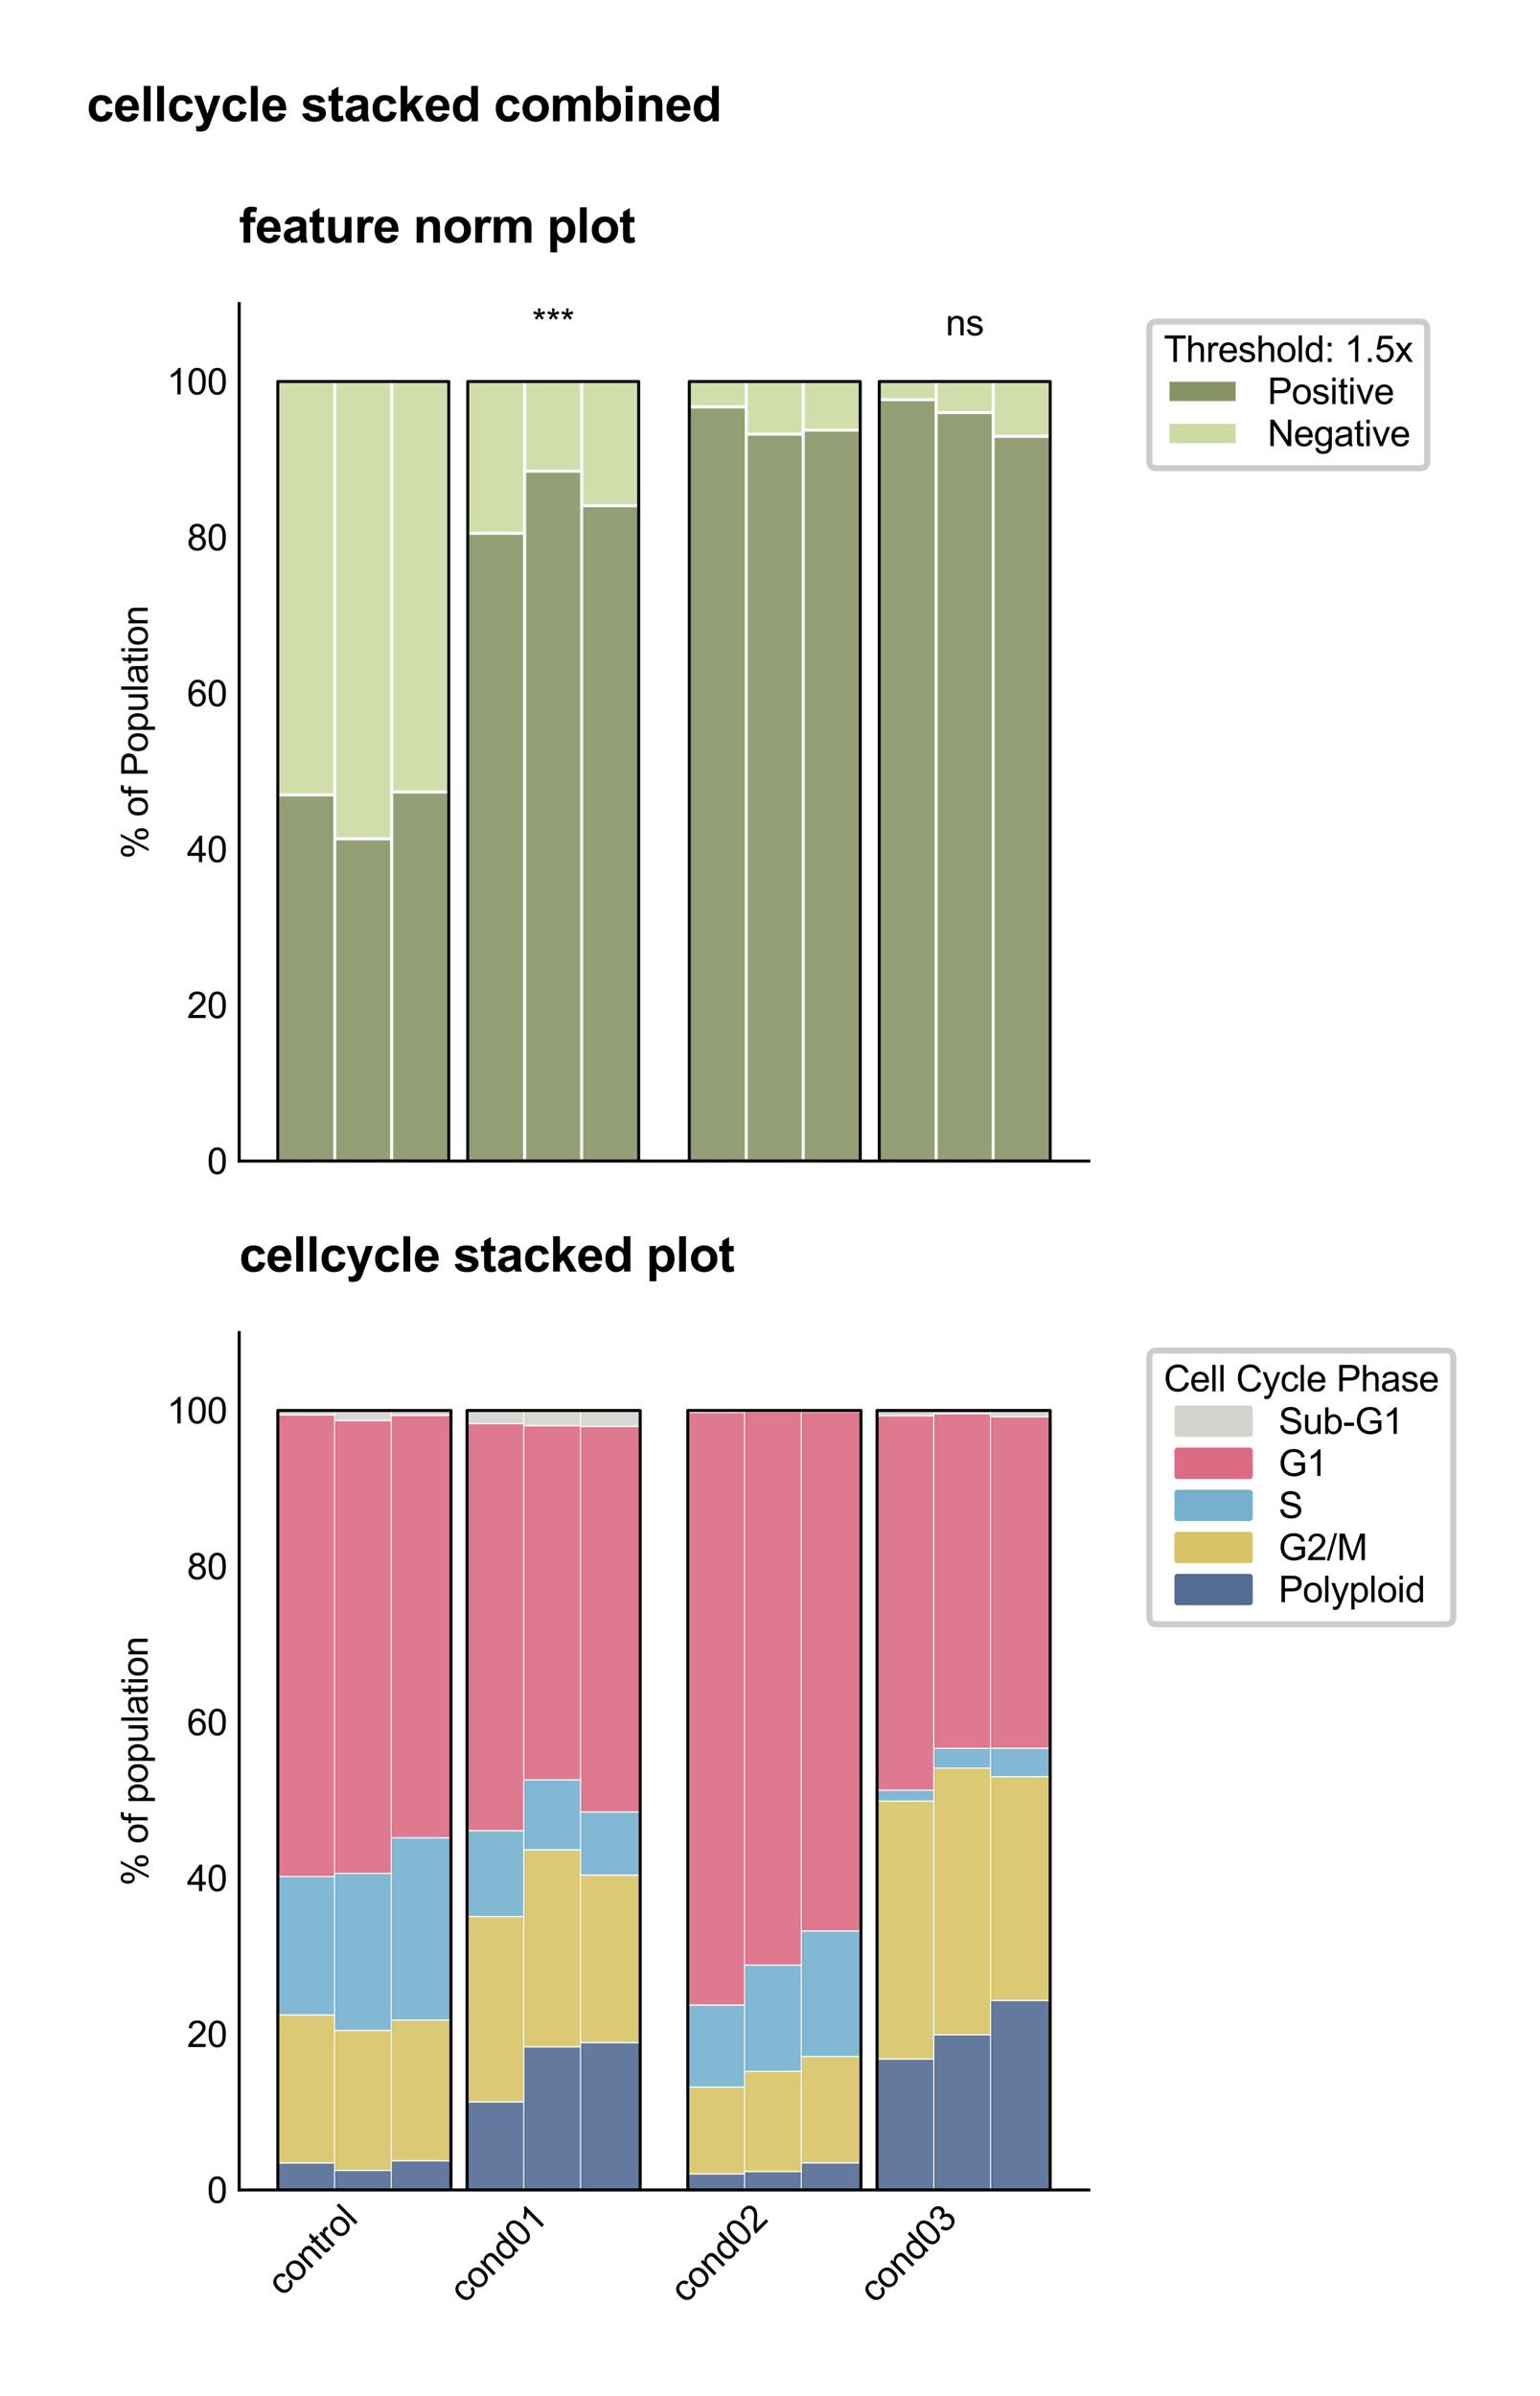 <?xml version="1.0" encoding="utf-8" standalone="no"?>
<!DOCTYPE svg PUBLIC "-//W3C//DTD SVG 1.1//EN"
  "http://www.w3.org/Graphics/SVG/1.1/DTD/svg11.dtd">
<svg xmlns:xlink="http://www.w3.org/1999/xlink" width="255.789pt" height="397.798pt" viewBox="0 0 255.789 397.798" xmlns="http://www.w3.org/2000/svg" version="1.1">
 <defs>
  <style type="text/css">*{stroke-linejoin: round; stroke-linecap: butt}</style>
 </defs>
 <g id="figure_1">
  <g id="patch_1">
   <path d="M 0 397.798
L 255.789 397.798
L 255.789 0
L 0 0
z
" style="fill: #ffffff"/>
  </g>
  <g id="axes_1">
   <g id="patch_2">
    <path d="M 39.729 192.764
L 180.849 192.764
L 180.849 50.4
L 39.729 50.4
z
" style="fill: #ffffff"/>
   </g>
   <g id="patch_3">
    <path d="M 46.143 192.764
L 55.607 192.764
L 55.607 131.963
L 46.143 131.963
z
" clip-path="url(#pf5aeb8e719)" style="fill: #889466; opacity: 0.9; stroke: #ffffff; stroke-width: 0.5; stroke-linejoin: miter"/>
   </g>
   <g id="patch_4">
    <path d="M 46.143 131.963
L 55.607 131.963
L 55.607 63.342
L 46.143 63.342
z
" clip-path="url(#pf5aeb8e719)" style="fill: #ccdba2; opacity: 0.9; stroke: #ffffff; stroke-width: 0.5; stroke-linejoin: miter"/>
   </g>
   <g id="patch_5">
    <path d="M 55.607 192.764
L 65.071 192.764
L 65.071 139.248
L 55.607 139.248
z
" clip-path="url(#pf5aeb8e719)" style="fill: #889466; opacity: 0.9; stroke: #ffffff; stroke-width: 0.5; stroke-linejoin: miter"/>
   </g>
   <g id="patch_6">
    <path d="M 55.607 139.248
L 65.071 139.248
L 65.071 63.342
L 55.607 63.342
z
" clip-path="url(#pf5aeb8e719)" style="fill: #ccdba2; opacity: 0.9; stroke: #ffffff; stroke-width: 0.5; stroke-linejoin: miter"/>
   </g>
   <g id="patch_7">
    <path d="M 65.071 192.764
L 74.536 192.764
L 74.536 131.479
L 65.071 131.479
z
" clip-path="url(#pf5aeb8e719)" style="fill: #889466; opacity: 0.9; stroke: #ffffff; stroke-width: 0.5; stroke-linejoin: miter"/>
   </g>
   <g id="patch_8">
    <path d="M 65.071 131.479
L 74.536 131.479
L 74.536 63.342
L 65.071 63.342
z
" clip-path="url(#pf5aeb8e719)" style="fill: #ccdba2; opacity: 0.9; stroke: #ffffff; stroke-width: 0.5; stroke-linejoin: miter"/>
   </g>
   <g id="patch_9">
    <path d="M 77.69 192.764
L 87.154 192.764
L 87.154 88.524
L 77.69 88.524
z
" clip-path="url(#pf5aeb8e719)" style="fill: #889466; opacity: 0.9; stroke: #ffffff; stroke-width: 0.5; stroke-linejoin: miter"/>
   </g>
   <g id="patch_10">
    <path d="M 77.69 88.524
L 87.154 88.524
L 87.154 63.342
L 77.69 63.342
z
" clip-path="url(#pf5aeb8e719)" style="fill: #ccdba2; opacity: 0.9; stroke: #ffffff; stroke-width: 0.5; stroke-linejoin: miter"/>
   </g>
   <g id="patch_11">
    <path d="M 87.154 192.764
L 96.618 192.764
L 96.618 78.234
L 87.154 78.234
z
" clip-path="url(#pf5aeb8e719)" style="fill: #889466; opacity: 0.9; stroke: #ffffff; stroke-width: 0.5; stroke-linejoin: miter"/>
   </g>
   <g id="patch_12">
    <path d="M 87.154 78.234
L 96.618 78.234
L 96.618 63.342
L 87.154 63.342
z
" clip-path="url(#pf5aeb8e719)" style="fill: #ccdba2; opacity: 0.9; stroke: #ffffff; stroke-width: 0.5; stroke-linejoin: miter"/>
   </g>
   <g id="patch_13">
    <path d="M 96.618 192.764
L 106.082 192.764
L 106.082 83.965
L 96.618 83.965
z
" clip-path="url(#pf5aeb8e719)" style="fill: #889466; opacity: 0.9; stroke: #ffffff; stroke-width: 0.5; stroke-linejoin: miter"/>
   </g>
   <g id="patch_14">
    <path d="M 96.618 83.965
L 106.082 83.965
L 106.082 63.342
L 96.618 63.342
z
" clip-path="url(#pf5aeb8e719)" style="fill: #ccdba2; opacity: 0.9; stroke: #ffffff; stroke-width: 0.5; stroke-linejoin: miter"/>
   </g>
   <g id="patch_15">
    <path d="M 114.495 192.764
L 123.959 192.764
L 123.959 67.549
L 114.495 67.549
z
" clip-path="url(#pf5aeb8e719)" style="fill: #889466; opacity: 0.9; stroke: #ffffff; stroke-width: 0.5; stroke-linejoin: miter"/>
   </g>
   <g id="patch_16">
    <path d="M 114.495 67.549
L 123.959 67.549
L 123.959 63.342
L 114.495 63.342
z
" clip-path="url(#pf5aeb8e719)" style="fill: #ccdba2; opacity: 0.9; stroke: #ffffff; stroke-width: 0.5; stroke-linejoin: miter"/>
   </g>
   <g id="patch_17">
    <path d="M 123.959 192.764
L 133.423 192.764
L 133.423 72.073
L 123.959 72.073
z
" clip-path="url(#pf5aeb8e719)" style="fill: #889466; opacity: 0.9; stroke: #ffffff; stroke-width: 0.5; stroke-linejoin: miter"/>
   </g>
   <g id="patch_18">
    <path d="M 123.959 72.073
L 133.423 72.073
L 133.423 63.342
L 123.959 63.342
z
" clip-path="url(#pf5aeb8e719)" style="fill: #ccdba2; opacity: 0.9; stroke: #ffffff; stroke-width: 0.5; stroke-linejoin: miter"/>
   </g>
   <g id="patch_19">
    <path d="M 133.423 192.764
L 142.887 192.764
L 142.887 71.4
L 133.423 71.4
z
" clip-path="url(#pf5aeb8e719)" style="fill: #889466; opacity: 0.9; stroke: #ffffff; stroke-width: 0.5; stroke-linejoin: miter"/>
   </g>
   <g id="patch_20">
    <path d="M 133.423 71.4
L 142.887 71.4
L 142.887 63.342
L 133.423 63.342
z
" clip-path="url(#pf5aeb8e719)" style="fill: #ccdba2; opacity: 0.9; stroke: #ffffff; stroke-width: 0.5; stroke-linejoin: miter"/>
   </g>
   <g id="patch_21">
    <path d="M 146.042 192.764
L 155.506 192.764
L 155.506 66.357
L 146.042 66.357
z
" clip-path="url(#pf5aeb8e719)" style="fill: #889466; opacity: 0.9; stroke: #ffffff; stroke-width: 0.5; stroke-linejoin: miter"/>
   </g>
   <g id="patch_22">
    <path d="M 146.042 66.357
L 155.506 66.357
L 155.506 63.342
L 146.042 63.342
z
" clip-path="url(#pf5aeb8e719)" style="fill: #ccdba2; opacity: 0.9; stroke: #ffffff; stroke-width: 0.5; stroke-linejoin: miter"/>
   </g>
   <g id="patch_23">
    <path d="M 155.506 192.764
L 164.97 192.764
L 164.97 68.499
L 155.506 68.499
z
" clip-path="url(#pf5aeb8e719)" style="fill: #889466; opacity: 0.9; stroke: #ffffff; stroke-width: 0.5; stroke-linejoin: miter"/>
   </g>
   <g id="patch_24">
    <path d="M 155.506 68.499
L 164.97 68.499
L 164.97 63.342
L 155.506 63.342
z
" clip-path="url(#pf5aeb8e719)" style="fill: #ccdba2; opacity: 0.9; stroke: #ffffff; stroke-width: 0.5; stroke-linejoin: miter"/>
   </g>
   <g id="patch_25">
    <path d="M 164.97 192.764
L 174.434 192.764
L 174.434 72.428
L 164.97 72.428
z
" clip-path="url(#pf5aeb8e719)" style="fill: #889466; opacity: 0.9; stroke: #ffffff; stroke-width: 0.5; stroke-linejoin: miter"/>
   </g>
   <g id="patch_26">
    <path d="M 164.97 72.428
L 174.434 72.428
L 174.434 63.342
L 164.97 63.342
z
" clip-path="url(#pf5aeb8e719)" style="fill: #ccdba2; opacity: 0.9; stroke: #ffffff; stroke-width: 0.5; stroke-linejoin: miter"/>
   </g>
   <g id="matplotlib.axis_1">
    <g id="xtick_1">
     <g id="line2d_1"/>
    </g>
    <g id="xtick_2">
     <g id="line2d_2"/>
    </g>
    <g id="xtick_3">
     <g id="line2d_3"/>
    </g>
    <g id="xtick_4">
     <g id="line2d_4"/>
    </g>
   </g>
   <g id="matplotlib.axis_2">
    <g id="ytick_1">
     <g id="line2d_5"/>
     <g id="text_1">
      <!-- 0 -->
      <g transform="translate(34.392 194.911) scale(0.06 -0.06)">
       <defs>
        <path id="ArialMT-30" d="M 266 2259
Q 266 3072 433 3567
Q 600 4063 929 4331
Q 1259 4600 1759 4600
Q 2128 4600 2406 4451
Q 2684 4303 2865 4023
Q 3047 3744 3150 3342
Q 3253 2941 3253 2259
Q 3253 1453 3087 958
Q 2922 463 2592 192
Q 2263 -78 1759 -78
Q 1097 -78 719 397
Q 266 969 266 2259
z
M 844 2259
Q 844 1131 1108 757
Q 1372 384 1759 384
Q 2147 384 2411 759
Q 2675 1134 2675 2259
Q 2675 3391 2411 3762
Q 2147 4134 1753 4134
Q 1366 4134 1134 3806
Q 844 3388 844 2259
z
" transform="scale(0.016)"/>
       </defs>
       <use xlink:href="#ArialMT-30"/>
      </g>
     </g>
    </g>
    <g id="ytick_2">
     <g id="line2d_6"/>
     <g id="text_2">
      <!-- 20 -->
      <g transform="translate(31.056 169.027) scale(0.06 -0.06)">
       <defs>
        <path id="ArialMT-32" d="M 3222 541
L 3222 0
L 194 0
Q 188 203 259 391
Q 375 700 629 1000
Q 884 1300 1366 1694
Q 2113 2306 2375 2664
Q 2638 3022 2638 3341
Q 2638 3675 2398 3904
Q 2159 4134 1775 4134
Q 1369 4134 1125 3890
Q 881 3647 878 3216
L 300 3275
Q 359 3922 746 4261
Q 1134 4600 1788 4600
Q 2447 4600 2831 4234
Q 3216 3869 3216 3328
Q 3216 3053 3103 2787
Q 2991 2522 2730 2228
Q 2469 1934 1863 1422
Q 1356 997 1212 845
Q 1069 694 975 541
L 3222 541
z
" transform="scale(0.016)"/>
       </defs>
       <use xlink:href="#ArialMT-32"/>
       <use xlink:href="#ArialMT-30" transform="translate(55.615 0)"/>
      </g>
     </g>
    </g>
    <g id="ytick_3">
     <g id="line2d_7"/>
     <g id="text_3">
      <!-- 40 -->
      <g transform="translate(31.056 143.142) scale(0.06 -0.06)">
       <defs>
        <path id="ArialMT-34" d="M 2069 0
L 2069 1097
L 81 1097
L 81 1613
L 2172 4581
L 2631 4581
L 2631 1613
L 3250 1613
L 3250 1097
L 2631 1097
L 2631 0
L 2069 0
z
M 2069 1613
L 2069 3678
L 634 1613
L 2069 1613
z
" transform="scale(0.016)"/>
       </defs>
       <use xlink:href="#ArialMT-34"/>
       <use xlink:href="#ArialMT-30" transform="translate(55.615 0)"/>
      </g>
     </g>
    </g>
    <g id="ytick_4">
     <g id="line2d_8"/>
     <g id="text_4">
      <!-- 60 -->
      <g transform="translate(31.056 117.258) scale(0.06 -0.06)">
       <defs>
        <path id="ArialMT-36" d="M 3184 3459
L 2625 3416
Q 2550 3747 2413 3897
Q 2184 4138 1850 4138
Q 1581 4138 1378 3988
Q 1113 3794 959 3422
Q 806 3050 800 2363
Q 1003 2672 1297 2822
Q 1591 2972 1913 2972
Q 2475 2972 2870 2558
Q 3266 2144 3266 1488
Q 3266 1056 3080 686
Q 2894 316 2569 119
Q 2244 -78 1831 -78
Q 1128 -78 684 439
Q 241 956 241 2144
Q 241 3472 731 4075
Q 1159 4600 1884 4600
Q 2425 4600 2770 4297
Q 3116 3994 3184 3459
z
M 888 1484
Q 888 1194 1011 928
Q 1134 663 1356 523
Q 1578 384 1822 384
Q 2178 384 2434 671
Q 2691 959 2691 1453
Q 2691 1928 2437 2201
Q 2184 2475 1800 2475
Q 1419 2475 1153 2201
Q 888 1928 888 1484
z
" transform="scale(0.016)"/>
       </defs>
       <use xlink:href="#ArialMT-36"/>
       <use xlink:href="#ArialMT-30" transform="translate(55.615 0)"/>
      </g>
     </g>
    </g>
    <g id="ytick_5">
     <g id="line2d_9"/>
     <g id="text_5">
      <!-- 80 -->
      <g transform="translate(31.056 91.374) scale(0.06 -0.06)">
       <defs>
        <path id="ArialMT-38" d="M 1131 2484
Q 781 2613 612 2850
Q 444 3088 444 3419
Q 444 3919 803 4259
Q 1163 4600 1759 4600
Q 2359 4600 2725 4251
Q 3091 3903 3091 3403
Q 3091 3084 2923 2848
Q 2756 2613 2416 2484
Q 2838 2347 3058 2040
Q 3278 1734 3278 1309
Q 3278 722 2862 322
Q 2447 -78 1769 -78
Q 1091 -78 675 323
Q 259 725 259 1325
Q 259 1772 486 2073
Q 713 2375 1131 2484
z
M 1019 3438
Q 1019 3113 1228 2906
Q 1438 2700 1772 2700
Q 2097 2700 2305 2904
Q 2513 3109 2513 3406
Q 2513 3716 2298 3927
Q 2084 4138 1766 4138
Q 1444 4138 1231 3931
Q 1019 3725 1019 3438
z
M 838 1322
Q 838 1081 952 856
Q 1066 631 1291 507
Q 1516 384 1775 384
Q 2178 384 2440 643
Q 2703 903 2703 1303
Q 2703 1709 2433 1975
Q 2163 2241 1756 2241
Q 1359 2241 1098 1978
Q 838 1716 838 1322
z
" transform="scale(0.016)"/>
       </defs>
       <use xlink:href="#ArialMT-38"/>
       <use xlink:href="#ArialMT-30" transform="translate(55.615 0)"/>
      </g>
     </g>
    </g>
    <g id="ytick_6">
     <g id="line2d_10"/>
     <g id="text_6">
      <!-- 100 -->
      <g transform="translate(27.719 65.489) scale(0.06 -0.06)">
       <defs>
        <path id="ArialMT-31" d="M 2384 0
L 1822 0
L 1822 3584
Q 1619 3391 1289 3197
Q 959 3003 697 2906
L 697 3450
Q 1169 3672 1522 3987
Q 1875 4303 2022 4600
L 2384 4600
L 2384 0
z
" transform="scale(0.016)"/>
       </defs>
       <use xlink:href="#ArialMT-31"/>
       <use xlink:href="#ArialMT-30" transform="translate(55.615 0)"/>
       <use xlink:href="#ArialMT-30" transform="translate(111.23 0)"/>
      </g>
     </g>
    </g>
    <g id="text_7">
     <!-- % of Population -->
     <g transform="translate(24.527 142.595) rotate(-90) scale(0.06 -0.06)">
      <defs>
       <path id="ArialMT-25" d="M 372 3481
Q 372 3972 619 4315
Q 866 4659 1334 4659
Q 1766 4659 2048 4351
Q 2331 4044 2331 3447
Q 2331 2866 2045 2552
Q 1759 2238 1341 2238
Q 925 2238 648 2547
Q 372 2856 372 3481
z
M 1350 4272
Q 1141 4272 1002 4090
Q 863 3909 863 3425
Q 863 2984 1003 2804
Q 1144 2625 1350 2625
Q 1563 2625 1702 2806
Q 1841 2988 1841 3469
Q 1841 3913 1700 4092
Q 1559 4272 1350 4272
z
M 1353 -169
L 3859 4659
L 4316 4659
L 1819 -169
L 1353 -169
z
M 3334 1075
Q 3334 1569 3581 1911
Q 3828 2253 4300 2253
Q 4731 2253 5014 1945
Q 5297 1638 5297 1041
Q 5297 459 5011 145
Q 4725 -169 4303 -169
Q 3888 -169 3611 142
Q 3334 453 3334 1075
z
M 4316 1866
Q 4103 1866 3964 1684
Q 3825 1503 3825 1019
Q 3825 581 3965 400
Q 4106 219 4313 219
Q 4528 219 4667 400
Q 4806 581 4806 1063
Q 4806 1506 4665 1686
Q 4525 1866 4316 1866
z
" transform="scale(0.016)"/>
       <path id="ArialMT-20" transform="scale(0.016)"/>
       <path id="ArialMT-6f" d="M 213 1659
Q 213 2581 725 3025
Q 1153 3394 1769 3394
Q 2453 3394 2887 2945
Q 3322 2497 3322 1706
Q 3322 1066 3130 698
Q 2938 331 2570 128
Q 2203 -75 1769 -75
Q 1072 -75 642 372
Q 213 819 213 1659
z
M 791 1659
Q 791 1022 1069 705
Q 1347 388 1769 388
Q 2188 388 2466 706
Q 2744 1025 2744 1678
Q 2744 2294 2464 2611
Q 2184 2928 1769 2928
Q 1347 2928 1069 2612
Q 791 2297 791 1659
z
" transform="scale(0.016)"/>
       <path id="ArialMT-66" d="M 556 0
L 556 2881
L 59 2881
L 59 3319
L 556 3319
L 556 3672
Q 556 4006 616 4169
Q 697 4388 901 4523
Q 1106 4659 1475 4659
Q 1713 4659 2000 4603
L 1916 4113
Q 1741 4144 1584 4144
Q 1328 4144 1222 4034
Q 1116 3925 1116 3625
L 1116 3319
L 1763 3319
L 1763 2881
L 1116 2881
L 1116 0
L 556 0
z
" transform="scale(0.016)"/>
       <path id="ArialMT-50" d="M 494 0
L 494 4581
L 2222 4581
Q 2678 4581 2919 4538
Q 3256 4481 3484 4323
Q 3713 4166 3852 3881
Q 3991 3597 3991 3256
Q 3991 2672 3619 2267
Q 3247 1863 2275 1863
L 1100 1863
L 1100 0
L 494 0
z
M 1100 2403
L 2284 2403
Q 2872 2403 3119 2622
Q 3366 2841 3366 3238
Q 3366 3525 3220 3729
Q 3075 3934 2838 4000
Q 2684 4041 2272 4041
L 1100 4041
L 1100 2403
z
" transform="scale(0.016)"/>
       <path id="ArialMT-70" d="M 422 -1272
L 422 3319
L 934 3319
L 934 2888
Q 1116 3141 1344 3267
Q 1572 3394 1897 3394
Q 2322 3394 2647 3175
Q 2972 2956 3137 2557
Q 3303 2159 3303 1684
Q 3303 1175 3120 767
Q 2938 359 2589 142
Q 2241 -75 1856 -75
Q 1575 -75 1351 44
Q 1128 163 984 344
L 984 -1272
L 422 -1272
z
M 931 1641
Q 931 1000 1190 694
Q 1450 388 1819 388
Q 2194 388 2461 705
Q 2728 1022 2728 1688
Q 2728 2322 2467 2637
Q 2206 2953 1844 2953
Q 1484 2953 1207 2617
Q 931 2281 931 1641
z
" transform="scale(0.016)"/>
       <path id="ArialMT-75" d="M 2597 0
L 2597 488
Q 2209 -75 1544 -75
Q 1250 -75 995 37
Q 741 150 617 320
Q 494 491 444 738
Q 409 903 409 1263
L 409 3319
L 972 3319
L 972 1478
Q 972 1038 1006 884
Q 1059 663 1231 536
Q 1403 409 1656 409
Q 1909 409 2131 539
Q 2353 669 2445 892
Q 2538 1116 2538 1541
L 2538 3319
L 3100 3319
L 3100 0
L 2597 0
z
" transform="scale(0.016)"/>
       <path id="ArialMT-6c" d="M 409 0
L 409 4581
L 972 4581
L 972 0
L 409 0
z
" transform="scale(0.016)"/>
       <path id="ArialMT-61" d="M 2588 409
Q 2275 144 1986 34
Q 1697 -75 1366 -75
Q 819 -75 525 192
Q 231 459 231 875
Q 231 1119 342 1320
Q 453 1522 633 1644
Q 813 1766 1038 1828
Q 1203 1872 1538 1913
Q 2219 1994 2541 2106
Q 2544 2222 2544 2253
Q 2544 2597 2384 2738
Q 2169 2928 1744 2928
Q 1347 2928 1158 2789
Q 969 2650 878 2297
L 328 2372
Q 403 2725 575 2942
Q 747 3159 1072 3276
Q 1397 3394 1825 3394
Q 2250 3394 2515 3294
Q 2781 3194 2906 3042
Q 3031 2891 3081 2659
Q 3109 2516 3109 2141
L 3109 1391
Q 3109 606 3145 398
Q 3181 191 3288 0
L 2700 0
Q 2613 175 2588 409
z
M 2541 1666
Q 2234 1541 1622 1453
Q 1275 1403 1131 1340
Q 988 1278 909 1158
Q 831 1038 831 891
Q 831 666 1001 516
Q 1172 366 1500 366
Q 1825 366 2078 508
Q 2331 650 2450 897
Q 2541 1088 2541 1459
L 2541 1666
z
" transform="scale(0.016)"/>
       <path id="ArialMT-74" d="M 1650 503
L 1731 6
Q 1494 -44 1306 -44
Q 1000 -44 831 53
Q 663 150 594 308
Q 525 466 525 972
L 525 2881
L 113 2881
L 113 3319
L 525 3319
L 525 4141
L 1084 4478
L 1084 3319
L 1650 3319
L 1650 2881
L 1084 2881
L 1084 941
Q 1084 700 1114 631
Q 1144 563 1211 522
Q 1278 481 1403 481
Q 1497 481 1650 503
z
" transform="scale(0.016)"/>
       <path id="ArialMT-69" d="M 425 3934
L 425 4581
L 988 4581
L 988 3934
L 425 3934
z
M 425 0
L 425 3319
L 988 3319
L 988 0
L 425 0
z
" transform="scale(0.016)"/>
       <path id="ArialMT-6e" d="M 422 0
L 422 3319
L 928 3319
L 928 2847
Q 1294 3394 1984 3394
Q 2284 3394 2536 3286
Q 2788 3178 2913 3003
Q 3038 2828 3088 2588
Q 3119 2431 3119 2041
L 3119 0
L 2556 0
L 2556 2019
Q 2556 2363 2490 2533
Q 2425 2703 2258 2804
Q 2091 2906 1866 2906
Q 1506 2906 1245 2678
Q 984 2450 984 1813
L 984 0
L 422 0
z
" transform="scale(0.016)"/>
      </defs>
      <use xlink:href="#ArialMT-25"/>
      <use xlink:href="#ArialMT-20" transform="translate(88.916 0)"/>
      <use xlink:href="#ArialMT-6f" transform="translate(116.699 0)"/>
      <use xlink:href="#ArialMT-66" transform="translate(172.314 0)"/>
      <use xlink:href="#ArialMT-20" transform="translate(200.098 0)"/>
      <use xlink:href="#ArialMT-50" transform="translate(227.881 0)"/>
      <use xlink:href="#ArialMT-6f" transform="translate(294.58 0)"/>
      <use xlink:href="#ArialMT-70" transform="translate(350.195 0)"/>
      <use xlink:href="#ArialMT-75" transform="translate(405.811 0)"/>
      <use xlink:href="#ArialMT-6c" transform="translate(461.426 0)"/>
      <use xlink:href="#ArialMT-61" transform="translate(483.643 0)"/>
      <use xlink:href="#ArialMT-74" transform="translate(539.258 0)"/>
      <use xlink:href="#ArialMT-69" transform="translate(567.041 0)"/>
      <use xlink:href="#ArialMT-6f" transform="translate(589.258 0)"/>
      <use xlink:href="#ArialMT-6e" transform="translate(644.873 0)"/>
     </g>
    </g>
   </g>
   <g id="patch_27">
    <path d="M 39.729 192.764
L 39.729 50.4
" style="fill: none; stroke: #000000; stroke-width: 0.5; stroke-linejoin: miter; stroke-linecap: square"/>
   </g>
   <g id="patch_28">
    <path d="M 39.729 192.764
L 180.849 192.764
" style="fill: none; stroke: #000000; stroke-width: 0.5; stroke-linejoin: miter; stroke-linecap: square"/>
   </g>
   <g id="text_8">
    <!-- *** -->
    <g transform="translate(88.383 55.679) scale(0.06 -0.06)">
     <defs>
      <path id="ArialMT-2a" d="M 200 3741
L 344 4184
Q 841 4009 1066 3881
Q 1006 4447 1003 4659
L 1456 4659
Q 1447 4350 1384 3884
Q 1706 4047 2122 4184
L 2266 3741
Q 1869 3609 1488 3566
Q 1678 3400 2025 2975
L 1650 2709
Q 1469 2956 1222 3381
Q 991 2941 816 2709
L 447 2975
Q 809 3422 966 3566
Q 563 3644 200 3741
z
" transform="scale(0.016)"/>
     </defs>
     <use xlink:href="#ArialMT-2a"/>
     <use xlink:href="#ArialMT-2a" transform="translate(38.916 0)"/>
     <use xlink:href="#ArialMT-2a" transform="translate(77.832 0)"/>
    </g>
   </g>
   <g id="text_9">
    <!-- ns -->
    <g transform="translate(157.07 55.679) scale(0.06 -0.06)">
     <defs>
      <path id="ArialMT-73" d="M 197 991
L 753 1078
Q 800 744 1014 566
Q 1228 388 1613 388
Q 2000 388 2187 545
Q 2375 703 2375 916
Q 2375 1106 2209 1216
Q 2094 1291 1634 1406
Q 1016 1563 777 1677
Q 538 1791 414 1992
Q 291 2194 291 2438
Q 291 2659 392 2848
Q 494 3038 669 3163
Q 800 3259 1026 3326
Q 1253 3394 1513 3394
Q 1903 3394 2198 3281
Q 2494 3169 2634 2976
Q 2775 2784 2828 2463
L 2278 2388
Q 2241 2644 2061 2787
Q 1881 2931 1553 2931
Q 1166 2931 1000 2803
Q 834 2675 834 2503
Q 834 2394 903 2306
Q 972 2216 1119 2156
Q 1203 2125 1616 2013
Q 2213 1853 2448 1751
Q 2684 1650 2818 1456
Q 2953 1263 2953 975
Q 2953 694 2789 445
Q 2625 197 2315 61
Q 2006 -75 1616 -75
Q 969 -75 630 194
Q 291 463 197 991
z
" transform="scale(0.016)"/>
     </defs>
     <use xlink:href="#ArialMT-6e"/>
     <use xlink:href="#ArialMT-73" transform="translate(55.615 0)"/>
    </g>
   </g>
   <g id="text_10">
    <!-- feature norm plot -->
    <g transform="translate(39.729 40.282) scale(0.08 -0.08)">
     <defs>
      <path id="Arial-BoldMT-66" d="M 75 3319
L 563 3319
L 563 3569
Q 563 3988 652 4194
Q 741 4400 980 4529
Q 1219 4659 1584 4659
Q 1959 4659 2319 4547
L 2200 3934
Q 1991 3984 1797 3984
Q 1606 3984 1523 3895
Q 1441 3806 1441 3553
L 1441 3319
L 2097 3319
L 2097 2628
L 1441 2628
L 1441 0
L 563 0
L 563 2628
L 75 2628
L 75 3319
z
" transform="scale(0.016)"/>
      <path id="Arial-BoldMT-65" d="M 2381 1056
L 3256 909
Q 3088 428 2723 176
Q 2359 -75 1813 -75
Q 947 -75 531 491
Q 203 944 203 1634
Q 203 2459 634 2926
Q 1066 3394 1725 3394
Q 2466 3394 2894 2905
Q 3322 2416 3303 1406
L 1103 1406
Q 1113 1016 1316 798
Q 1519 581 1822 581
Q 2028 581 2168 693
Q 2309 806 2381 1056
z
M 2431 1944
Q 2422 2325 2234 2523
Q 2047 2722 1778 2722
Q 1491 2722 1303 2513
Q 1116 2303 1119 1944
L 2431 1944
z
" transform="scale(0.016)"/>
      <path id="Arial-BoldMT-61" d="M 1116 2306
L 319 2450
Q 453 2931 781 3162
Q 1109 3394 1756 3394
Q 2344 3394 2631 3255
Q 2919 3116 3036 2902
Q 3153 2688 3153 2116
L 3144 1091
Q 3144 653 3186 445
Q 3228 238 3344 0
L 2475 0
Q 2441 88 2391 259
Q 2369 338 2359 363
Q 2134 144 1878 34
Q 1622 -75 1331 -75
Q 819 -75 523 203
Q 228 481 228 906
Q 228 1188 362 1408
Q 497 1628 739 1745
Q 981 1863 1438 1950
Q 2053 2066 2291 2166
L 2291 2253
Q 2291 2506 2166 2614
Q 2041 2722 1694 2722
Q 1459 2722 1328 2630
Q 1197 2538 1116 2306
z
M 2291 1594
Q 2122 1538 1756 1459
Q 1391 1381 1278 1306
Q 1106 1184 1106 997
Q 1106 813 1243 678
Q 1381 544 1594 544
Q 1831 544 2047 700
Q 2206 819 2256 991
Q 2291 1103 2291 1419
L 2291 1594
z
" transform="scale(0.016)"/>
      <path id="Arial-BoldMT-74" d="M 1981 3319
L 1981 2619
L 1381 2619
L 1381 1281
Q 1381 875 1398 808
Q 1416 741 1477 697
Q 1538 653 1625 653
Q 1747 653 1978 738
L 2053 56
Q 1747 -75 1359 -75
Q 1122 -75 931 4
Q 741 84 652 211
Q 563 338 528 553
Q 500 706 500 1172
L 500 2619
L 97 2619
L 97 3319
L 500 3319
L 500 3978
L 1381 4491
L 1381 3319
L 1981 3319
z
" transform="scale(0.016)"/>
      <path id="Arial-BoldMT-75" d="M 2644 0
L 2644 497
Q 2463 231 2167 78
Q 1872 -75 1544 -75
Q 1209 -75 943 72
Q 678 219 559 484
Q 441 750 441 1219
L 441 3319
L 1319 3319
L 1319 1794
Q 1319 1094 1367 936
Q 1416 778 1544 686
Q 1672 594 1869 594
Q 2094 594 2272 717
Q 2450 841 2515 1023
Q 2581 1206 2581 1919
L 2581 3319
L 3459 3319
L 3459 0
L 2644 0
z
" transform="scale(0.016)"/>
      <path id="Arial-BoldMT-72" d="M 1300 0
L 422 0
L 422 3319
L 1238 3319
L 1238 2847
Q 1447 3181 1614 3287
Q 1781 3394 1994 3394
Q 2294 3394 2572 3228
L 2300 2463
Q 2078 2606 1888 2606
Q 1703 2606 1575 2504
Q 1447 2403 1373 2137
Q 1300 1872 1300 1025
L 1300 0
z
" transform="scale(0.016)"/>
      <path id="Arial-BoldMT-20" transform="scale(0.016)"/>
      <path id="Arial-BoldMT-6e" d="M 3478 0
L 2600 0
L 2600 1694
Q 2600 2231 2544 2389
Q 2488 2547 2361 2634
Q 2234 2722 2056 2722
Q 1828 2722 1647 2597
Q 1466 2472 1398 2265
Q 1331 2059 1331 1503
L 1331 0
L 453 0
L 453 3319
L 1269 3319
L 1269 2831
Q 1703 3394 2363 3394
Q 2653 3394 2893 3289
Q 3134 3184 3257 3021
Q 3381 2859 3429 2653
Q 3478 2447 3478 2063
L 3478 0
z
" transform="scale(0.016)"/>
      <path id="Arial-BoldMT-6f" d="M 256 1706
Q 256 2144 472 2553
Q 688 2963 1083 3178
Q 1478 3394 1966 3394
Q 2719 3394 3200 2905
Q 3681 2416 3681 1669
Q 3681 916 3195 420
Q 2709 -75 1972 -75
Q 1516 -75 1102 131
Q 688 338 472 736
Q 256 1134 256 1706
z
M 1156 1659
Q 1156 1166 1390 903
Q 1625 641 1969 641
Q 2313 641 2545 903
Q 2778 1166 2778 1666
Q 2778 2153 2545 2415
Q 2313 2678 1969 2678
Q 1625 2678 1390 2415
Q 1156 2153 1156 1659
z
" transform="scale(0.016)"/>
      <path id="Arial-BoldMT-6d" d="M 394 3319
L 1203 3319
L 1203 2866
Q 1638 3394 2238 3394
Q 2556 3394 2790 3262
Q 3025 3131 3175 2866
Q 3394 3131 3647 3262
Q 3900 3394 4188 3394
Q 4553 3394 4806 3245
Q 5059 3097 5184 2809
Q 5275 2597 5275 2122
L 5275 0
L 4397 0
L 4397 1897
Q 4397 2391 4306 2534
Q 4184 2722 3931 2722
Q 3747 2722 3584 2609
Q 3422 2497 3350 2280
Q 3278 2063 3278 1594
L 3278 0
L 2400 0
L 2400 1819
Q 2400 2303 2353 2443
Q 2306 2584 2207 2653
Q 2109 2722 1941 2722
Q 1738 2722 1575 2612
Q 1413 2503 1342 2297
Q 1272 2091 1272 1613
L 1272 0
L 394 0
L 394 3319
z
" transform="scale(0.016)"/>
      <path id="Arial-BoldMT-70" d="M 434 3319
L 1253 3319
L 1253 2831
Q 1413 3081 1684 3237
Q 1956 3394 2288 3394
Q 2866 3394 3269 2941
Q 3672 2488 3672 1678
Q 3672 847 3265 386
Q 2859 -75 2281 -75
Q 2006 -75 1782 34
Q 1559 144 1313 409
L 1313 -1263
L 434 -1263
L 434 3319
z
M 1303 1716
Q 1303 1156 1525 889
Q 1747 622 2066 622
Q 2372 622 2575 867
Q 2778 1113 2778 1672
Q 2778 2194 2568 2447
Q 2359 2700 2050 2700
Q 1728 2700 1515 2451
Q 1303 2203 1303 1716
z
" transform="scale(0.016)"/>
      <path id="Arial-BoldMT-6c" d="M 459 0
L 459 4581
L 1338 4581
L 1338 0
L 459 0
z
" transform="scale(0.016)"/>
     </defs>
     <use xlink:href="#Arial-BoldMT-66"/>
     <use xlink:href="#Arial-BoldMT-65" transform="translate(33.301 0)"/>
     <use xlink:href="#Arial-BoldMT-61" transform="translate(88.916 0)"/>
     <use xlink:href="#Arial-BoldMT-74" transform="translate(144.531 0)"/>
     <use xlink:href="#Arial-BoldMT-75" transform="translate(177.832 0)"/>
     <use xlink:href="#Arial-BoldMT-72" transform="translate(238.916 0)"/>
     <use xlink:href="#Arial-BoldMT-65" transform="translate(277.832 0)"/>
     <use xlink:href="#Arial-BoldMT-20" transform="translate(333.447 0)"/>
     <use xlink:href="#Arial-BoldMT-6e" transform="translate(361.23 0)"/>
     <use xlink:href="#Arial-BoldMT-6f" transform="translate(422.314 0)"/>
     <use xlink:href="#Arial-BoldMT-72" transform="translate(483.398 0)"/>
     <use xlink:href="#Arial-BoldMT-6d" transform="translate(522.314 0)"/>
     <use xlink:href="#Arial-BoldMT-20" transform="translate(611.23 0)"/>
     <use xlink:href="#Arial-BoldMT-70" transform="translate(639.014 0)"/>
     <use xlink:href="#Arial-BoldMT-6c" transform="translate(700.098 0)"/>
     <use xlink:href="#Arial-BoldMT-6f" transform="translate(727.881 0)"/>
     <use xlink:href="#Arial-BoldMT-74" transform="translate(788.965 0)"/>
    </g>
   </g>
   <g id="legend_1">
    <g id="patch_29">
     <path d="M 192.105 77.732
L 235.857 77.732
Q 237.057 77.732 237.057 76.532
L 237.057 54.6
Q 237.057 53.4 235.857 53.4
L 192.105 53.4
Q 190.905 53.4 190.905 54.6
L 190.905 76.532
Q 190.905 77.732 192.105 77.732
z
" style="fill: #ffffff; stroke: #cccccc; stroke-linejoin: miter"/>
    </g>
    <g id="text_11">
     <!-- Threshold: 1.5x -->
     <g transform="translate(193.305 60.095) scale(0.06 -0.06)">
      <defs>
       <path id="ArialMT-54" d="M 1659 0
L 1659 4041
L 150 4041
L 150 4581
L 3781 4581
L 3781 4041
L 2266 4041
L 2266 0
L 1659 0
z
" transform="scale(0.016)"/>
       <path id="ArialMT-68" d="M 422 0
L 422 4581
L 984 4581
L 984 2938
Q 1378 3394 1978 3394
Q 2347 3394 2619 3248
Q 2891 3103 3008 2847
Q 3125 2591 3125 2103
L 3125 0
L 2563 0
L 2563 2103
Q 2563 2525 2380 2717
Q 2197 2909 1863 2909
Q 1613 2909 1392 2779
Q 1172 2650 1078 2428
Q 984 2206 984 1816
L 984 0
L 422 0
z
" transform="scale(0.016)"/>
       <path id="ArialMT-72" d="M 416 0
L 416 3319
L 922 3319
L 922 2816
Q 1116 3169 1280 3281
Q 1444 3394 1641 3394
Q 1925 3394 2219 3213
L 2025 2691
Q 1819 2813 1613 2813
Q 1428 2813 1281 2702
Q 1134 2591 1072 2394
Q 978 2094 978 1738
L 978 0
L 416 0
z
" transform="scale(0.016)"/>
       <path id="ArialMT-65" d="M 2694 1069
L 3275 997
Q 3138 488 2766 206
Q 2394 -75 1816 -75
Q 1088 -75 661 373
Q 234 822 234 1631
Q 234 2469 665 2931
Q 1097 3394 1784 3394
Q 2450 3394 2872 2941
Q 3294 2488 3294 1666
Q 3294 1616 3291 1516
L 816 1516
Q 847 969 1125 678
Q 1403 388 1819 388
Q 2128 388 2347 550
Q 2566 713 2694 1069
z
M 847 1978
L 2700 1978
Q 2663 2397 2488 2606
Q 2219 2931 1791 2931
Q 1403 2931 1139 2672
Q 875 2413 847 1978
z
" transform="scale(0.016)"/>
       <path id="ArialMT-64" d="M 2575 0
L 2575 419
Q 2259 -75 1647 -75
Q 1250 -75 917 144
Q 584 363 401 755
Q 219 1147 219 1656
Q 219 2153 384 2558
Q 550 2963 881 3178
Q 1213 3394 1622 3394
Q 1922 3394 2156 3267
Q 2391 3141 2538 2938
L 2538 4581
L 3097 4581
L 3097 0
L 2575 0
z
M 797 1656
Q 797 1019 1065 703
Q 1334 388 1700 388
Q 2069 388 2326 689
Q 2584 991 2584 1609
Q 2584 2291 2321 2609
Q 2059 2928 1675 2928
Q 1300 2928 1048 2622
Q 797 2316 797 1656
z
" transform="scale(0.016)"/>
       <path id="ArialMT-3a" d="M 578 2678
L 578 3319
L 1219 3319
L 1219 2678
L 578 2678
z
M 578 0
L 578 641
L 1219 641
L 1219 0
L 578 0
z
" transform="scale(0.016)"/>
       <path id="ArialMT-2e" d="M 581 0
L 581 641
L 1222 641
L 1222 0
L 581 0
z
" transform="scale(0.016)"/>
       <path id="ArialMT-35" d="M 266 1200
L 856 1250
Q 922 819 1161 601
Q 1400 384 1738 384
Q 2144 384 2425 690
Q 2706 997 2706 1503
Q 2706 1984 2436 2262
Q 2166 2541 1728 2541
Q 1456 2541 1237 2417
Q 1019 2294 894 2097
L 366 2166
L 809 4519
L 3088 4519
L 3088 3981
L 1259 3981
L 1013 2750
Q 1425 3038 1878 3038
Q 2478 3038 2890 2622
Q 3303 2206 3303 1553
Q 3303 931 2941 478
Q 2500 -78 1738 -78
Q 1113 -78 717 272
Q 322 622 266 1200
z
" transform="scale(0.016)"/>
       <path id="ArialMT-78" d="M 47 0
L 1259 1725
L 138 3319
L 841 3319
L 1350 2541
Q 1494 2319 1581 2169
Q 1719 2375 1834 2534
L 2394 3319
L 3066 3319
L 1919 1756
L 3153 0
L 2463 0
L 1781 1031
L 1600 1309
L 728 0
L 47 0
z
" transform="scale(0.016)"/>
      </defs>
      <use xlink:href="#ArialMT-54"/>
      <use xlink:href="#ArialMT-68" transform="translate(61.084 0)"/>
      <use xlink:href="#ArialMT-72" transform="translate(116.699 0)"/>
      <use xlink:href="#ArialMT-65" transform="translate(150 0)"/>
      <use xlink:href="#ArialMT-73" transform="translate(205.615 0)"/>
      <use xlink:href="#ArialMT-68" transform="translate(255.615 0)"/>
      <use xlink:href="#ArialMT-6f" transform="translate(311.23 0)"/>
      <use xlink:href="#ArialMT-6c" transform="translate(366.846 0)"/>
      <use xlink:href="#ArialMT-64" transform="translate(389.062 0)"/>
      <use xlink:href="#ArialMT-3a" transform="translate(444.678 0)"/>
      <use xlink:href="#ArialMT-20" transform="translate(472.461 0)"/>
      <use xlink:href="#ArialMT-31" transform="translate(500.244 0)"/>
      <use xlink:href="#ArialMT-2e" transform="translate(555.859 0)"/>
      <use xlink:href="#ArialMT-35" transform="translate(583.643 0)"/>
      <use xlink:href="#ArialMT-78" transform="translate(639.258 0)"/>
     </g>
    </g>
    <g id="patch_30">
     <path d="M 193.741 67.082
L 205.741 67.082
L 205.741 62.882
L 193.741 62.882
z
" style="fill: #889466; stroke: #ffffff; stroke-linejoin: miter"/>
    </g>
    <g id="text_12">
     <!-- Positive -->
     <g transform="translate(210.541 67.082) scale(0.06 -0.06)">
      <defs>
       <path id="ArialMT-76" d="M 1344 0
L 81 3319
L 675 3319
L 1388 1331
Q 1503 1009 1600 663
Q 1675 925 1809 1294
L 2547 3319
L 3125 3319
L 1869 0
L 1344 0
z
" transform="scale(0.016)"/>
      </defs>
      <use xlink:href="#ArialMT-50"/>
      <use xlink:href="#ArialMT-6f" transform="translate(66.699 0)"/>
      <use xlink:href="#ArialMT-73" transform="translate(122.314 0)"/>
      <use xlink:href="#ArialMT-69" transform="translate(172.314 0)"/>
      <use xlink:href="#ArialMT-74" transform="translate(194.531 0)"/>
      <use xlink:href="#ArialMT-69" transform="translate(222.314 0)"/>
      <use xlink:href="#ArialMT-76" transform="translate(244.531 0)"/>
      <use xlink:href="#ArialMT-65" transform="translate(294.531 0)"/>
     </g>
    </g>
    <g id="patch_31">
     <path d="M 193.741 74.069
L 205.741 74.069
L 205.741 69.869
L 193.741 69.869
z
" style="fill: #ccdba2; stroke: #ffffff; stroke-linejoin: miter"/>
    </g>
    <g id="text_13">
     <!-- Negative -->
     <g transform="translate(210.541 74.069) scale(0.06 -0.06)">
      <defs>
       <path id="ArialMT-4e" d="M 488 0
L 488 4581
L 1109 4581
L 3516 984
L 3516 4581
L 4097 4581
L 4097 0
L 3475 0
L 1069 3600
L 1069 0
L 488 0
z
" transform="scale(0.016)"/>
       <path id="ArialMT-67" d="M 319 -275
L 866 -356
Q 900 -609 1056 -725
Q 1266 -881 1628 -881
Q 2019 -881 2231 -725
Q 2444 -569 2519 -288
Q 2563 -116 2559 434
Q 2191 0 1641 0
Q 956 0 581 494
Q 206 988 206 1678
Q 206 2153 378 2554
Q 550 2956 876 3175
Q 1203 3394 1644 3394
Q 2231 3394 2613 2919
L 2613 3319
L 3131 3319
L 3131 450
Q 3131 -325 2973 -648
Q 2816 -972 2473 -1159
Q 2131 -1347 1631 -1347
Q 1038 -1347 672 -1080
Q 306 -813 319 -275
z
M 784 1719
Q 784 1066 1043 766
Q 1303 466 1694 466
Q 2081 466 2343 764
Q 2606 1063 2606 1700
Q 2606 2309 2336 2618
Q 2066 2928 1684 2928
Q 1309 2928 1046 2623
Q 784 2319 784 1719
z
" transform="scale(0.016)"/>
      </defs>
      <use xlink:href="#ArialMT-4e"/>
      <use xlink:href="#ArialMT-65" transform="translate(72.217 0)"/>
      <use xlink:href="#ArialMT-67" transform="translate(127.832 0)"/>
      <use xlink:href="#ArialMT-61" transform="translate(183.447 0)"/>
      <use xlink:href="#ArialMT-74" transform="translate(239.062 0)"/>
      <use xlink:href="#ArialMT-69" transform="translate(266.846 0)"/>
      <use xlink:href="#ArialMT-76" transform="translate(289.062 0)"/>
      <use xlink:href="#ArialMT-65" transform="translate(339.062 0)"/>
     </g>
    </g>
   </g>
   <g id="patch_32">
    <path d="M 46.143 192.764
L 74.536 192.764
L 74.536 63.342
L 46.143 63.342
L 46.143 192.764
z
" clip-path="url(#pf5aeb8e719)" style="fill: none; stroke: #000000; stroke-width: 0.5; stroke-linejoin: miter"/>
   </g>
   <g id="patch_33">
    <path d="M 77.69 192.764
L 106.082 192.764
L 106.082 63.342
L 77.69 63.342
L 77.69 192.764
z
" clip-path="url(#pf5aeb8e719)" style="fill: none; stroke: #000000; stroke-width: 0.5; stroke-linejoin: miter"/>
   </g>
   <g id="patch_34">
    <path d="M 114.495 192.764
L 142.887 192.764
L 142.887 63.342
L 114.495 63.342
L 114.495 192.764
z
" clip-path="url(#pf5aeb8e719)" style="fill: none; stroke: #000000; stroke-width: 0.5; stroke-linejoin: miter"/>
   </g>
   <g id="patch_35">
    <path d="M 146.042 192.764
L 174.434 192.764
L 174.434 63.342
L 146.042 63.342
L 146.042 192.764
z
" clip-path="url(#pf5aeb8e719)" style="fill: none; stroke: #000000; stroke-width: 0.5; stroke-linejoin: miter"/>
   </g>
  </g>
  <g id="axes_2">
   <g id="patch_36">
    <path d="M 39.729 363.6
L 180.849 363.6
L 180.849 221.236
L 39.729 221.236
z
" style="fill: #ffffff"/>
   </g>
   <g id="patch_37">
    <path d="M 46.143 363.6
L 56.044 363.6
L 56.044 359.115
L 46.143 359.115
z
" clip-path="url(#p0fd7cf4c07)" style="fill: #526c94; opacity: 0.9; stroke: #ffffff; stroke-width: 0.2; stroke-linejoin: miter"/>
   </g>
   <g id="patch_38">
    <path d="M 46.143 359.115
L 56.044 359.115
L 56.044 334.534
L 46.143 334.534
z
" clip-path="url(#p0fd7cf4c07)" style="fill: #d8c367; opacity: 0.9; stroke: #ffffff; stroke-width: 0.2; stroke-linejoin: miter"/>
   </g>
   <g id="patch_39">
    <path d="M 46.143 334.534
L 56.044 334.534
L 56.044 311.552
L 46.143 311.552
z
" clip-path="url(#p0fd7cf4c07)" style="fill: #75b1ce; opacity: 0.9; stroke: #ffffff; stroke-width: 0.2; stroke-linejoin: miter"/>
   </g>
   <g id="patch_40">
    <path d="M 46.143 311.552
L 56.044 311.552
L 56.044 234.918
L 46.143 234.918
z
" clip-path="url(#p0fd7cf4c07)" style="fill: #dc6b83; opacity: 0.9; stroke: #ffffff; stroke-width: 0.2; stroke-linejoin: miter"/>
   </g>
   <g id="patch_41">
    <path d="M 46.143 234.918
L 56.044 234.918
L 56.044 234.179
L 46.143 234.179
z
" clip-path="url(#p0fd7cf4c07)" style="fill: #d4d3cf; opacity: 0.9; stroke: #ffffff; stroke-width: 0.2; stroke-linejoin: miter"/>
   </g>
   <g id="patch_42">
    <path d="M 55.573 363.6
L 65.473 363.6
L 65.473 360.353
L 55.573 360.353
z
" clip-path="url(#p0fd7cf4c07)" style="fill: #526c94; opacity: 0.9; stroke: #ffffff; stroke-width: 0.2; stroke-linejoin: miter"/>
   </g>
   <g id="patch_43">
    <path d="M 55.573 360.353
L 65.473 360.353
L 65.473 337.101
L 55.573 337.101
z
" clip-path="url(#p0fd7cf4c07)" style="fill: #d8c367; opacity: 0.9; stroke: #ffffff; stroke-width: 0.2; stroke-linejoin: miter"/>
   </g>
   <g id="patch_44">
    <path d="M 55.573 337.101
L 65.473 337.101
L 65.473 311.031
L 55.573 311.031
z
" clip-path="url(#p0fd7cf4c07)" style="fill: #75b1ce; opacity: 0.9; stroke: #ffffff; stroke-width: 0.2; stroke-linejoin: miter"/>
   </g>
   <g id="patch_45">
    <path d="M 55.573 311.031
L 65.473 311.031
L 65.473 235.856
L 55.573 235.856
z
" clip-path="url(#p0fd7cf4c07)" style="fill: #dc6b83; opacity: 0.9; stroke: #ffffff; stroke-width: 0.2; stroke-linejoin: miter"/>
   </g>
   <g id="patch_46">
    <path d="M 55.573 235.856
L 65.473 235.856
L 65.473 234.179
L 55.573 234.179
z
" clip-path="url(#p0fd7cf4c07)" style="fill: #d4d3cf; opacity: 0.9; stroke: #ffffff; stroke-width: 0.2; stroke-linejoin: miter"/>
   </g>
   <g id="patch_47">
    <path d="M 65.002 363.6
L 74.903 363.6
L 74.903 358.745
L 65.002 358.745
z
" clip-path="url(#p0fd7cf4c07)" style="fill: #526c94; opacity: 0.9; stroke: #ffffff; stroke-width: 0.2; stroke-linejoin: miter"/>
   </g>
   <g id="patch_48">
    <path d="M 65.002 358.745
L 74.903 358.745
L 74.903 335.385
L 65.002 335.385
z
" clip-path="url(#p0fd7cf4c07)" style="fill: #d8c367; opacity: 0.9; stroke: #ffffff; stroke-width: 0.2; stroke-linejoin: miter"/>
   </g>
   <g id="patch_49">
    <path d="M 65.002 335.385
L 74.903 335.385
L 74.903 305.121
L 65.002 305.121
z
" clip-path="url(#p0fd7cf4c07)" style="fill: #75b1ce; opacity: 0.9; stroke: #ffffff; stroke-width: 0.2; stroke-linejoin: miter"/>
   </g>
   <g id="patch_50">
    <path d="M 65.002 305.121
L 74.903 305.121
L 74.903 235.001
L 65.002 235.001
z
" clip-path="url(#p0fd7cf4c07)" style="fill: #dc6b83; opacity: 0.9; stroke: #ffffff; stroke-width: 0.2; stroke-linejoin: miter"/>
   </g>
   <g id="patch_51">
    <path d="M 65.002 235.001
L 74.903 235.001
L 74.903 234.179
L 65.002 234.179
z
" clip-path="url(#p0fd7cf4c07)" style="fill: #d4d3cf; opacity: 0.9; stroke: #ffffff; stroke-width: 0.2; stroke-linejoin: miter"/>
   </g>
   <g id="patch_52">
    <path d="M 77.574 363.6
L 87.475 363.6
L 87.475 348.979
L 77.574 348.979
z
" clip-path="url(#p0fd7cf4c07)" style="fill: #526c94; opacity: 0.9; stroke: #ffffff; stroke-width: 0.2; stroke-linejoin: miter"/>
   </g>
   <g id="patch_53">
    <path d="M 77.574 348.979
L 87.475 348.979
L 87.475 318.206
L 77.574 318.206
z
" clip-path="url(#p0fd7cf4c07)" style="fill: #d8c367; opacity: 0.9; stroke: #ffffff; stroke-width: 0.2; stroke-linejoin: miter"/>
   </g>
   <g id="patch_54">
    <path d="M 77.574 318.206
L 87.475 318.206
L 87.475 303.934
L 77.574 303.934
z
" clip-path="url(#p0fd7cf4c07)" style="fill: #75b1ce; opacity: 0.9; stroke: #ffffff; stroke-width: 0.2; stroke-linejoin: miter"/>
   </g>
   <g id="patch_55">
    <path d="M 77.574 303.934
L 87.475 303.934
L 87.475 236.361
L 77.574 236.361
z
" clip-path="url(#p0fd7cf4c07)" style="fill: #dc6b83; opacity: 0.9; stroke: #ffffff; stroke-width: 0.2; stroke-linejoin: miter"/>
   </g>
   <g id="patch_56">
    <path d="M 77.574 236.361
L 87.475 236.361
L 87.475 234.179
L 77.574 234.179
z
" clip-path="url(#p0fd7cf4c07)" style="fill: #d4d3cf; opacity: 0.9; stroke: #ffffff; stroke-width: 0.2; stroke-linejoin: miter"/>
   </g>
   <g id="patch_57">
    <path d="M 87.004 363.6
L 96.904 363.6
L 96.904 339.826
L 87.004 339.826
z
" clip-path="url(#p0fd7cf4c07)" style="fill: #526c94; opacity: 0.9; stroke: #ffffff; stroke-width: 0.2; stroke-linejoin: miter"/>
   </g>
   <g id="patch_58">
    <path d="M 87.004 339.826
L 96.904 339.826
L 96.904 307.103
L 87.004 307.103
z
" clip-path="url(#p0fd7cf4c07)" style="fill: #d8c367; opacity: 0.9; stroke: #ffffff; stroke-width: 0.2; stroke-linejoin: miter"/>
   </g>
   <g id="patch_59">
    <path d="M 87.004 307.103
L 96.904 307.103
L 96.904 295.5
L 87.004 295.5
z
" clip-path="url(#p0fd7cf4c07)" style="fill: #75b1ce; opacity: 0.9; stroke: #ffffff; stroke-width: 0.2; stroke-linejoin: miter"/>
   </g>
   <g id="patch_60">
    <path d="M 87.004 295.5
L 96.904 295.5
L 96.904 236.699
L 87.004 236.699
z
" clip-path="url(#p0fd7cf4c07)" style="fill: #dc6b83; opacity: 0.9; stroke: #ffffff; stroke-width: 0.2; stroke-linejoin: miter"/>
   </g>
   <g id="patch_61">
    <path d="M 87.004 236.699
L 96.904 236.699
L 96.904 234.179
L 87.004 234.179
z
" clip-path="url(#p0fd7cf4c07)" style="fill: #d4d3cf; opacity: 0.9; stroke: #ffffff; stroke-width: 0.2; stroke-linejoin: miter"/>
   </g>
   <g id="patch_62">
    <path d="M 96.433 363.6
L 106.334 363.6
L 106.334 339.125
L 96.433 339.125
z
" clip-path="url(#p0fd7cf4c07)" style="fill: #526c94; opacity: 0.9; stroke: #ffffff; stroke-width: 0.2; stroke-linejoin: miter"/>
   </g>
   <g id="patch_63">
    <path d="M 96.433 339.125
L 106.334 339.125
L 106.334 311.315
L 96.433 311.315
z
" clip-path="url(#p0fd7cf4c07)" style="fill: #d8c367; opacity: 0.9; stroke: #ffffff; stroke-width: 0.2; stroke-linejoin: miter"/>
   </g>
   <g id="patch_64">
    <path d="M 96.433 311.315
L 106.334 311.315
L 106.334 300.839
L 96.433 300.839
z
" clip-path="url(#p0fd7cf4c07)" style="fill: #75b1ce; opacity: 0.9; stroke: #ffffff; stroke-width: 0.2; stroke-linejoin: miter"/>
   </g>
   <g id="patch_65">
    <path d="M 96.433 300.839
L 106.334 300.839
L 106.334 236.809
L 96.433 236.809
z
" clip-path="url(#p0fd7cf4c07)" style="fill: #dc6b83; opacity: 0.9; stroke: #ffffff; stroke-width: 0.2; stroke-linejoin: miter"/>
   </g>
   <g id="patch_66">
    <path d="M 96.433 236.809
L 106.334 236.809
L 106.334 234.179
L 96.433 234.179
z
" clip-path="url(#p0fd7cf4c07)" style="fill: #d4d3cf; opacity: 0.9; stroke: #ffffff; stroke-width: 0.2; stroke-linejoin: miter"/>
   </g>
   <g id="patch_67">
    <path d="M 114.244 363.6
L 124.145 363.6
L 124.145 360.916
L 114.244 360.916
z
" clip-path="url(#p0fd7cf4c07)" style="fill: #526c94; opacity: 0.9; stroke: #ffffff; stroke-width: 0.2; stroke-linejoin: miter"/>
   </g>
   <g id="patch_68">
    <path d="M 114.244 360.916
L 124.145 360.916
L 124.145 346.514
L 114.244 346.514
z
" clip-path="url(#p0fd7cf4c07)" style="fill: #d8c367; opacity: 0.9; stroke: #ffffff; stroke-width: 0.2; stroke-linejoin: miter"/>
   </g>
   <g id="patch_69">
    <path d="M 114.244 346.514
L 124.145 346.514
L 124.145 332.881
L 114.244 332.881
z
" clip-path="url(#p0fd7cf4c07)" style="fill: #75b1ce; opacity: 0.9; stroke: #ffffff; stroke-width: 0.2; stroke-linejoin: miter"/>
   </g>
   <g id="patch_70">
    <path d="M 114.244 332.881
L 124.145 332.881
L 124.145 234.496
L 114.244 234.496
z
" clip-path="url(#p0fd7cf4c07)" style="fill: #dc6b83; opacity: 0.9; stroke: #ffffff; stroke-width: 0.2; stroke-linejoin: miter"/>
   </g>
   <g id="patch_71">
    <path d="M 114.244 234.496
L 124.145 234.496
L 124.145 234.179
L 114.244 234.179
z
" clip-path="url(#p0fd7cf4c07)" style="fill: #d4d3cf; opacity: 0.9; stroke: #ffffff; stroke-width: 0.2; stroke-linejoin: miter"/>
   </g>
   <g id="patch_72">
    <path d="M 123.673 363.6
L 133.574 363.6
L 133.574 360.523
L 123.673 360.523
z
" clip-path="url(#p0fd7cf4c07)" style="fill: #526c94; opacity: 0.9; stroke: #ffffff; stroke-width: 0.2; stroke-linejoin: miter"/>
   </g>
   <g id="patch_73">
    <path d="M 123.673 360.523
L 133.574 360.523
L 133.574 343.894
L 123.673 343.894
z
" clip-path="url(#p0fd7cf4c07)" style="fill: #d8c367; opacity: 0.9; stroke: #ffffff; stroke-width: 0.2; stroke-linejoin: miter"/>
   </g>
   <g id="patch_74">
    <path d="M 123.673 343.894
L 133.574 343.894
L 133.574 326.26
L 123.673 326.26
z
" clip-path="url(#p0fd7cf4c07)" style="fill: #75b1ce; opacity: 0.9; stroke: #ffffff; stroke-width: 0.2; stroke-linejoin: miter"/>
   </g>
   <g id="patch_75">
    <path d="M 123.673 326.26
L 133.574 326.26
L 133.574 234.367
L 123.673 234.367
z
" clip-path="url(#p0fd7cf4c07)" style="fill: #dc6b83; opacity: 0.9; stroke: #ffffff; stroke-width: 0.2; stroke-linejoin: miter"/>
   </g>
   <g id="patch_76">
    <path d="M 123.673 234.367
L 133.574 234.367
L 133.574 234.179
L 123.673 234.179
z
" clip-path="url(#p0fd7cf4c07)" style="fill: #d4d3cf; opacity: 0.9; stroke: #ffffff; stroke-width: 0.2; stroke-linejoin: miter"/>
   </g>
   <g id="patch_77">
    <path d="M 133.102 363.6
L 143.003 363.6
L 143.003 359.09
L 133.102 359.09
z
" clip-path="url(#p0fd7cf4c07)" style="fill: #526c94; opacity: 0.9; stroke: #ffffff; stroke-width: 0.2; stroke-linejoin: miter"/>
   </g>
   <g id="patch_78">
    <path d="M 133.102 359.09
L 143.003 359.09
L 143.003 341.432
L 133.102 341.432
z
" clip-path="url(#p0fd7cf4c07)" style="fill: #d8c367; opacity: 0.9; stroke: #ffffff; stroke-width: 0.2; stroke-linejoin: miter"/>
   </g>
   <g id="patch_79">
    <path d="M 133.102 341.432
L 143.003 341.432
L 143.003 320.592
L 133.102 320.592
z
" clip-path="url(#p0fd7cf4c07)" style="fill: #75b1ce; opacity: 0.9; stroke: #ffffff; stroke-width: 0.2; stroke-linejoin: miter"/>
   </g>
   <g id="patch_80">
    <path d="M 133.102 320.592
L 143.003 320.592
L 143.003 234.415
L 133.102 234.415
z
" clip-path="url(#p0fd7cf4c07)" style="fill: #dc6b83; opacity: 0.9; stroke: #ffffff; stroke-width: 0.2; stroke-linejoin: miter"/>
   </g>
   <g id="patch_81">
    <path d="M 133.102 234.415
L 143.003 234.415
L 143.003 234.179
L 133.102 234.179
z
" clip-path="url(#p0fd7cf4c07)" style="fill: #d4d3cf; opacity: 0.9; stroke: #ffffff; stroke-width: 0.2; stroke-linejoin: miter"/>
   </g>
   <g id="patch_82">
    <path d="M 145.675 363.6
L 155.576 363.6
L 155.576 341.861
L 145.675 341.861
z
" clip-path="url(#p0fd7cf4c07)" style="fill: #526c94; opacity: 0.9; stroke: #ffffff; stroke-width: 0.2; stroke-linejoin: miter"/>
   </g>
   <g id="patch_83">
    <path d="M 145.675 341.861
L 155.576 341.861
L 155.576 299.018
L 145.675 299.018
z
" clip-path="url(#p0fd7cf4c07)" style="fill: #d8c367; opacity: 0.9; stroke: #ffffff; stroke-width: 0.2; stroke-linejoin: miter"/>
   </g>
   <g id="patch_84">
    <path d="M 145.675 299.018
L 155.576 299.018
L 155.576 297.213
L 145.675 297.213
z
" clip-path="url(#p0fd7cf4c07)" style="fill: #75b1ce; opacity: 0.9; stroke: #ffffff; stroke-width: 0.2; stroke-linejoin: miter"/>
   </g>
   <g id="patch_85">
    <path d="M 145.675 297.213
L 155.576 297.213
L 155.576 235.051
L 145.675 235.051
z
" clip-path="url(#p0fd7cf4c07)" style="fill: #dc6b83; opacity: 0.9; stroke: #ffffff; stroke-width: 0.2; stroke-linejoin: miter"/>
   </g>
   <g id="patch_86">
    <path d="M 145.675 235.051
L 155.576 235.051
L 155.576 234.179
L 145.675 234.179
z
" clip-path="url(#p0fd7cf4c07)" style="fill: #d4d3cf; opacity: 0.9; stroke: #ffffff; stroke-width: 0.2; stroke-linejoin: miter"/>
   </g>
   <g id="patch_87">
    <path d="M 155.104 363.6
L 165.005 363.6
L 165.005 337.838
L 155.104 337.838
z
" clip-path="url(#p0fd7cf4c07)" style="fill: #526c94; opacity: 0.9; stroke: #ffffff; stroke-width: 0.2; stroke-linejoin: miter"/>
   </g>
   <g id="patch_88">
    <path d="M 155.104 337.838
L 165.005 337.838
L 165.005 293.556
L 155.104 293.556
z
" clip-path="url(#p0fd7cf4c07)" style="fill: #d8c367; opacity: 0.9; stroke: #ffffff; stroke-width: 0.2; stroke-linejoin: miter"/>
   </g>
   <g id="patch_89">
    <path d="M 155.104 293.556
L 165.005 293.556
L 165.005 290.274
L 155.104 290.274
z
" clip-path="url(#p0fd7cf4c07)" style="fill: #75b1ce; opacity: 0.9; stroke: #ffffff; stroke-width: 0.2; stroke-linejoin: miter"/>
   </g>
   <g id="patch_90">
    <path d="M 155.104 290.274
L 165.005 290.274
L 165.005 234.718
L 155.104 234.718
z
" clip-path="url(#p0fd7cf4c07)" style="fill: #dc6b83; opacity: 0.9; stroke: #ffffff; stroke-width: 0.2; stroke-linejoin: miter"/>
   </g>
   <g id="patch_91">
    <path d="M 155.104 234.718
L 165.005 234.718
L 165.005 234.179
L 155.104 234.179
z
" clip-path="url(#p0fd7cf4c07)" style="fill: #d4d3cf; opacity: 0.9; stroke: #ffffff; stroke-width: 0.2; stroke-linejoin: miter"/>
   </g>
   <g id="patch_92">
    <path d="M 164.533 363.6
L 174.434 363.6
L 174.434 332.131
L 164.533 332.131
z
" clip-path="url(#p0fd7cf4c07)" style="fill: #526c94; opacity: 0.9; stroke: #ffffff; stroke-width: 0.2; stroke-linejoin: miter"/>
   </g>
   <g id="patch_93">
    <path d="M 164.533 332.131
L 174.434 332.131
L 174.434 294.974
L 164.533 294.974
z
" clip-path="url(#p0fd7cf4c07)" style="fill: #d8c367; opacity: 0.9; stroke: #ffffff; stroke-width: 0.2; stroke-linejoin: miter"/>
   </g>
   <g id="patch_94">
    <path d="M 164.533 294.974
L 174.434 294.974
L 174.434 290.246
L 164.533 290.246
z
" clip-path="url(#p0fd7cf4c07)" style="fill: #75b1ce; opacity: 0.9; stroke: #ffffff; stroke-width: 0.2; stroke-linejoin: miter"/>
   </g>
   <g id="patch_95">
    <path d="M 164.533 290.246
L 174.434 290.246
L 174.434 235.213
L 164.533 235.213
z
" clip-path="url(#p0fd7cf4c07)" style="fill: #dc6b83; opacity: 0.9; stroke: #ffffff; stroke-width: 0.2; stroke-linejoin: miter"/>
   </g>
   <g id="patch_96">
    <path d="M 164.533 235.213
L 174.434 235.213
L 174.434 234.179
L 164.533 234.179
z
" clip-path="url(#p0fd7cf4c07)" style="fill: #d4d3cf; opacity: 0.9; stroke: #ffffff; stroke-width: 0.2; stroke-linejoin: miter"/>
   </g>
   <g id="matplotlib.axis_3">
    <g id="xtick_5">
     <g id="line2d_11"/>
     <g id="text_14">
      <!-- control -->
      <g transform="translate(46.947 381.37) rotate(-45) scale(0.06 -0.06)">
       <defs>
        <path id="ArialMT-63" d="M 2588 1216
L 3141 1144
Q 3050 572 2676 248
Q 2303 -75 1759 -75
Q 1078 -75 664 370
Q 250 816 250 1647
Q 250 2184 428 2587
Q 606 2991 970 3192
Q 1334 3394 1763 3394
Q 2303 3394 2647 3120
Q 2991 2847 3088 2344
L 2541 2259
Q 2463 2594 2264 2762
Q 2066 2931 1784 2931
Q 1359 2931 1093 2626
Q 828 2322 828 1663
Q 828 994 1084 691
Q 1341 388 1753 388
Q 2084 388 2306 591
Q 2528 794 2588 1216
z
" transform="scale(0.016)"/>
       </defs>
       <use xlink:href="#ArialMT-63"/>
       <use xlink:href="#ArialMT-6f" transform="translate(50 0)"/>
       <use xlink:href="#ArialMT-6e" transform="translate(105.615 0)"/>
       <use xlink:href="#ArialMT-74" transform="translate(161.23 0)"/>
       <use xlink:href="#ArialMT-72" transform="translate(189.014 0)"/>
       <use xlink:href="#ArialMT-6f" transform="translate(222.314 0)"/>
       <use xlink:href="#ArialMT-6c" transform="translate(277.93 0)"/>
      </g>
     </g>
    </g>
    <g id="xtick_6">
     <g id="line2d_12"/>
     <g id="text_15">
      <!-- cond01 -->
      <g transform="translate(77.193 382.555) rotate(-45) scale(0.06 -0.06)">
       <use xlink:href="#ArialMT-63"/>
       <use xlink:href="#ArialMT-6f" transform="translate(50 0)"/>
       <use xlink:href="#ArialMT-6e" transform="translate(105.615 0)"/>
       <use xlink:href="#ArialMT-64" transform="translate(161.23 0)"/>
       <use xlink:href="#ArialMT-30" transform="translate(216.846 0)"/>
       <use xlink:href="#ArialMT-31" transform="translate(272.461 0)"/>
      </g>
     </g>
    </g>
    <g id="xtick_7">
     <g id="line2d_13"/>
     <g id="text_16">
      <!-- cond02 -->
      <g transform="translate(113.862 382.555) rotate(-45) scale(0.06 -0.06)">
       <use xlink:href="#ArialMT-63"/>
       <use xlink:href="#ArialMT-6f" transform="translate(50 0)"/>
       <use xlink:href="#ArialMT-6e" transform="translate(105.615 0)"/>
       <use xlink:href="#ArialMT-64" transform="translate(161.23 0)"/>
       <use xlink:href="#ArialMT-30" transform="translate(216.846 0)"/>
       <use xlink:href="#ArialMT-32" transform="translate(272.461 0)"/>
      </g>
     </g>
    </g>
    <g id="xtick_8">
     <g id="line2d_14"/>
     <g id="text_17">
      <!-- cond03 -->
      <g transform="translate(145.293 382.555) rotate(-45) scale(0.06 -0.06)">
       <defs>
        <path id="ArialMT-33" d="M 269 1209
L 831 1284
Q 928 806 1161 595
Q 1394 384 1728 384
Q 2125 384 2398 659
Q 2672 934 2672 1341
Q 2672 1728 2419 1979
Q 2166 2231 1775 2231
Q 1616 2231 1378 2169
L 1441 2663
Q 1497 2656 1531 2656
Q 1891 2656 2178 2843
Q 2466 3031 2466 3422
Q 2466 3731 2256 3934
Q 2047 4138 1716 4138
Q 1388 4138 1169 3931
Q 950 3725 888 3313
L 325 3413
Q 428 3978 793 4289
Q 1159 4600 1703 4600
Q 2078 4600 2393 4439
Q 2709 4278 2876 4000
Q 3044 3722 3044 3409
Q 3044 3113 2884 2869
Q 2725 2625 2413 2481
Q 2819 2388 3044 2092
Q 3269 1797 3269 1353
Q 3269 753 2831 336
Q 2394 -81 1725 -81
Q 1122 -81 723 278
Q 325 638 269 1209
z
" transform="scale(0.016)"/>
       </defs>
       <use xlink:href="#ArialMT-63"/>
       <use xlink:href="#ArialMT-6f" transform="translate(50 0)"/>
       <use xlink:href="#ArialMT-6e" transform="translate(105.615 0)"/>
       <use xlink:href="#ArialMT-64" transform="translate(161.23 0)"/>
       <use xlink:href="#ArialMT-30" transform="translate(216.846 0)"/>
       <use xlink:href="#ArialMT-33" transform="translate(272.461 0)"/>
      </g>
     </g>
    </g>
   </g>
   <g id="matplotlib.axis_4">
    <g id="ytick_7">
     <g id="line2d_15"/>
     <g id="text_18">
      <!-- 0 -->
      <g transform="translate(34.392 365.747) scale(0.06 -0.06)">
       <use xlink:href="#ArialMT-30"/>
      </g>
     </g>
    </g>
    <g id="ytick_8">
     <g id="line2d_16"/>
     <g id="text_19">
      <!-- 20 -->
      <g transform="translate(31.056 339.863) scale(0.06 -0.06)">
       <use xlink:href="#ArialMT-32"/>
       <use xlink:href="#ArialMT-30" transform="translate(55.615 0)"/>
      </g>
     </g>
    </g>
    <g id="ytick_9">
     <g id="line2d_17"/>
     <g id="text_20">
      <!-- 40 -->
      <g transform="translate(31.056 313.979) scale(0.06 -0.06)">
       <use xlink:href="#ArialMT-34"/>
       <use xlink:href="#ArialMT-30" transform="translate(55.615 0)"/>
      </g>
     </g>
    </g>
    <g id="ytick_10">
     <g id="line2d_18"/>
     <g id="text_21">
      <!-- 60 -->
      <g transform="translate(31.056 288.094) scale(0.06 -0.06)">
       <use xlink:href="#ArialMT-36"/>
       <use xlink:href="#ArialMT-30" transform="translate(55.615 0)"/>
      </g>
     </g>
    </g>
    <g id="ytick_11">
     <g id="line2d_19"/>
     <g id="text_22">
      <!-- 80 -->
      <g transform="translate(31.056 262.21) scale(0.06 -0.06)">
       <use xlink:href="#ArialMT-38"/>
       <use xlink:href="#ArialMT-30" transform="translate(55.615 0)"/>
      </g>
     </g>
    </g>
    <g id="ytick_12">
     <g id="line2d_20"/>
     <g id="text_23">
      <!-- 100 -->
      <g transform="translate(27.719 236.326) scale(0.06 -0.06)">
       <use xlink:href="#ArialMT-31"/>
       <use xlink:href="#ArialMT-30" transform="translate(55.615 0)"/>
       <use xlink:href="#ArialMT-30" transform="translate(111.23 0)"/>
      </g>
     </g>
    </g>
    <g id="text_24">
     <!-- % of population -->
     <g transform="translate(24.527 313.099) rotate(-90) scale(0.06 -0.06)">
      <use xlink:href="#ArialMT-25"/>
      <use xlink:href="#ArialMT-20" transform="translate(88.916 0)"/>
      <use xlink:href="#ArialMT-6f" transform="translate(116.699 0)"/>
      <use xlink:href="#ArialMT-66" transform="translate(172.314 0)"/>
      <use xlink:href="#ArialMT-20" transform="translate(200.098 0)"/>
      <use xlink:href="#ArialMT-70" transform="translate(227.881 0)"/>
      <use xlink:href="#ArialMT-6f" transform="translate(283.496 0)"/>
      <use xlink:href="#ArialMT-70" transform="translate(339.111 0)"/>
      <use xlink:href="#ArialMT-75" transform="translate(394.727 0)"/>
      <use xlink:href="#ArialMT-6c" transform="translate(450.342 0)"/>
      <use xlink:href="#ArialMT-61" transform="translate(472.559 0)"/>
      <use xlink:href="#ArialMT-74" transform="translate(528.174 0)"/>
      <use xlink:href="#ArialMT-69" transform="translate(555.957 0)"/>
      <use xlink:href="#ArialMT-6f" transform="translate(578.174 0)"/>
      <use xlink:href="#ArialMT-6e" transform="translate(633.789 0)"/>
     </g>
    </g>
   </g>
   <g id="patch_97">
    <path d="M 39.729 363.6
L 39.729 221.236
" style="fill: none; stroke: #000000; stroke-width: 0.5; stroke-linejoin: miter; stroke-linecap: square"/>
   </g>
   <g id="patch_98">
    <path d="M 39.729 363.6
L 180.849 363.6
" style="fill: none; stroke: #000000; stroke-width: 0.5; stroke-linejoin: miter; stroke-linecap: square"/>
   </g>
   <g id="text_25">
    <!-- cellcycle stacked plot -->
    <g transform="translate(39.729 211.118) scale(0.08 -0.08)">
     <defs>
      <path id="Arial-BoldMT-63" d="M 3353 2338
L 2488 2181
Q 2444 2441 2289 2572
Q 2134 2703 1888 2703
Q 1559 2703 1364 2476
Q 1169 2250 1169 1719
Q 1169 1128 1367 884
Q 1566 641 1900 641
Q 2150 641 2309 783
Q 2469 925 2534 1272
L 3397 1125
Q 3263 531 2881 228
Q 2500 -75 1859 -75
Q 1131 -75 698 384
Q 266 844 266 1656
Q 266 2478 700 2936
Q 1134 3394 1875 3394
Q 2481 3394 2839 3133
Q 3197 2872 3353 2338
z
" transform="scale(0.016)"/>
      <path id="Arial-BoldMT-79" d="M 44 3319
L 978 3319
L 1772 963
L 2547 3319
L 3456 3319
L 2284 125
L 2075 -453
Q 1959 -744 1854 -897
Q 1750 -1050 1614 -1145
Q 1478 -1241 1279 -1294
Q 1081 -1347 831 -1347
Q 578 -1347 334 -1294
L 256 -606
Q 463 -647 628 -647
Q 934 -647 1081 -467
Q 1228 -288 1306 -9
L 44 3319
z
" transform="scale(0.016)"/>
      <path id="Arial-BoldMT-73" d="M 150 947
L 1031 1081
Q 1088 825 1259 692
Q 1431 559 1741 559
Q 2081 559 2253 684
Q 2369 772 2369 919
Q 2369 1019 2306 1084
Q 2241 1147 2013 1200
Q 950 1434 666 1628
Q 272 1897 272 2375
Q 272 2806 612 3100
Q 953 3394 1669 3394
Q 2350 3394 2681 3172
Q 3013 2950 3138 2516
L 2309 2363
Q 2256 2556 2107 2659
Q 1959 2763 1684 2763
Q 1338 2763 1188 2666
Q 1088 2597 1088 2488
Q 1088 2394 1175 2328
Q 1294 2241 1995 2081
Q 2697 1922 2975 1691
Q 3250 1456 3250 1038
Q 3250 581 2869 253
Q 2488 -75 1741 -75
Q 1063 -75 667 200
Q 272 475 150 947
z
" transform="scale(0.016)"/>
      <path id="Arial-BoldMT-6b" d="M 428 0
L 428 4581
L 1306 4581
L 1306 2150
L 2334 3319
L 3416 3319
L 2281 2106
L 3497 0
L 2550 0
L 1716 1491
L 1306 1063
L 1306 0
L 428 0
z
" transform="scale(0.016)"/>
      <path id="Arial-BoldMT-64" d="M 3503 0
L 2688 0
L 2688 488
Q 2484 203 2207 64
Q 1931 -75 1650 -75
Q 1078 -75 670 386
Q 263 847 263 1672
Q 263 2516 659 2955
Q 1056 3394 1663 3394
Q 2219 3394 2625 2931
L 2625 4581
L 3503 4581
L 3503 0
z
M 1159 1731
Q 1159 1200 1306 963
Q 1519 619 1900 619
Q 2203 619 2415 876
Q 2628 1134 2628 1647
Q 2628 2219 2422 2470
Q 2216 2722 1894 2722
Q 1581 2722 1370 2473
Q 1159 2225 1159 1731
z
" transform="scale(0.016)"/>
     </defs>
     <use xlink:href="#Arial-BoldMT-63"/>
     <use xlink:href="#Arial-BoldMT-65" transform="translate(55.615 0)"/>
     <use xlink:href="#Arial-BoldMT-6c" transform="translate(111.23 0)"/>
     <use xlink:href="#Arial-BoldMT-6c" transform="translate(139.014 0)"/>
     <use xlink:href="#Arial-BoldMT-63" transform="translate(166.797 0)"/>
     <use xlink:href="#Arial-BoldMT-79" transform="translate(222.412 0)"/>
     <use xlink:href="#Arial-BoldMT-63" transform="translate(278.027 0)"/>
     <use xlink:href="#Arial-BoldMT-6c" transform="translate(333.643 0)"/>
     <use xlink:href="#Arial-BoldMT-65" transform="translate(361.426 0)"/>
     <use xlink:href="#Arial-BoldMT-20" transform="translate(417.041 0)"/>
     <use xlink:href="#Arial-BoldMT-73" transform="translate(444.824 0)"/>
     <use xlink:href="#Arial-BoldMT-74" transform="translate(500.439 0)"/>
     <use xlink:href="#Arial-BoldMT-61" transform="translate(533.74 0)"/>
     <use xlink:href="#Arial-BoldMT-63" transform="translate(589.355 0)"/>
     <use xlink:href="#Arial-BoldMT-6b" transform="translate(644.971 0)"/>
     <use xlink:href="#Arial-BoldMT-65" transform="translate(700.586 0)"/>
     <use xlink:href="#Arial-BoldMT-64" transform="translate(756.201 0)"/>
     <use xlink:href="#Arial-BoldMT-20" transform="translate(817.285 0)"/>
     <use xlink:href="#Arial-BoldMT-70" transform="translate(845.068 0)"/>
     <use xlink:href="#Arial-BoldMT-6c" transform="translate(906.152 0)"/>
     <use xlink:href="#Arial-BoldMT-6f" transform="translate(933.936 0)"/>
     <use xlink:href="#Arial-BoldMT-74" transform="translate(995.02 0)"/>
    </g>
   </g>
   <g id="legend_2">
    <g id="patch_99">
     <path d="M 192.105 269.673
L 240.189 269.673
Q 241.389 269.673 241.389 268.473
L 241.389 225.436
Q 241.389 224.236 240.189 224.236
L 192.105 224.236
Q 190.905 224.236 190.905 225.436
L 190.905 268.473
Q 190.905 269.673 192.105 269.673
z
" style="fill: #ffffff; stroke: #cccccc; stroke-linejoin: miter"/>
    </g>
    <g id="text_26">
     <!-- Cell Cycle Phase -->
     <g transform="translate(193.305 231.004) scale(0.06 -0.06)">
      <defs>
       <path id="ArialMT-43" d="M 3763 1606
L 4369 1453
Q 4178 706 3683 314
Q 3188 -78 2472 -78
Q 1731 -78 1267 223
Q 803 525 561 1097
Q 319 1669 319 2325
Q 319 3041 592 3573
Q 866 4106 1370 4382
Q 1875 4659 2481 4659
Q 3169 4659 3637 4309
Q 4106 3959 4291 3325
L 3694 3184
Q 3534 3684 3231 3912
Q 2928 4141 2469 4141
Q 1941 4141 1586 3887
Q 1231 3634 1087 3207
Q 944 2781 944 2328
Q 944 1744 1114 1308
Q 1284 872 1643 656
Q 2003 441 2422 441
Q 2931 441 3284 734
Q 3638 1028 3763 1606
z
" transform="scale(0.016)"/>
       <path id="ArialMT-79" d="M 397 -1278
L 334 -750
Q 519 -800 656 -800
Q 844 -800 956 -737
Q 1069 -675 1141 -563
Q 1194 -478 1313 -144
Q 1328 -97 1363 -6
L 103 3319
L 709 3319
L 1400 1397
Q 1534 1031 1641 628
Q 1738 1016 1872 1384
L 2581 3319
L 3144 3319
L 1881 -56
Q 1678 -603 1566 -809
Q 1416 -1088 1222 -1217
Q 1028 -1347 759 -1347
Q 597 -1347 397 -1278
z
" transform="scale(0.016)"/>
      </defs>
      <use xlink:href="#ArialMT-43"/>
      <use xlink:href="#ArialMT-65" transform="translate(72.217 0)"/>
      <use xlink:href="#ArialMT-6c" transform="translate(127.832 0)"/>
      <use xlink:href="#ArialMT-6c" transform="translate(150.049 0)"/>
      <use xlink:href="#ArialMT-20" transform="translate(172.266 0)"/>
      <use xlink:href="#ArialMT-43" transform="translate(200.049 0)"/>
      <use xlink:href="#ArialMT-79" transform="translate(272.266 0)"/>
      <use xlink:href="#ArialMT-63" transform="translate(322.266 0)"/>
      <use xlink:href="#ArialMT-6c" transform="translate(372.266 0)"/>
      <use xlink:href="#ArialMT-65" transform="translate(394.482 0)"/>
      <use xlink:href="#ArialMT-20" transform="translate(450.098 0)"/>
      <use xlink:href="#ArialMT-50" transform="translate(477.881 0)"/>
      <use xlink:href="#ArialMT-68" transform="translate(544.58 0)"/>
      <use xlink:href="#ArialMT-61" transform="translate(600.195 0)"/>
      <use xlink:href="#ArialMT-73" transform="translate(655.811 0)"/>
      <use xlink:href="#ArialMT-65" transform="translate(705.811 0)"/>
     </g>
    </g>
    <g id="patch_100">
     <path d="M 195.573 238.062
L 207.573 238.062
L 207.573 233.862
L 195.573 233.862
z
" style="fill: #d4d3cf; stroke: #d4d3cf; stroke-linejoin: miter"/>
    </g>
    <g id="text_27">
     <!-- Sub-G1 -->
     <g transform="translate(212.373 238.062) scale(0.06 -0.06)">
      <defs>
       <path id="ArialMT-53" d="M 288 1472
L 859 1522
Q 900 1178 1048 958
Q 1197 738 1509 602
Q 1822 466 2213 466
Q 2559 466 2825 569
Q 3091 672 3220 851
Q 3350 1031 3350 1244
Q 3350 1459 3225 1620
Q 3100 1781 2813 1891
Q 2628 1963 1997 2114
Q 1366 2266 1113 2400
Q 784 2572 623 2826
Q 463 3081 463 3397
Q 463 3744 659 4045
Q 856 4347 1234 4503
Q 1613 4659 2075 4659
Q 2584 4659 2973 4495
Q 3363 4331 3572 4012
Q 3781 3694 3797 3291
L 3216 3247
Q 3169 3681 2898 3903
Q 2628 4125 2100 4125
Q 1550 4125 1298 3923
Q 1047 3722 1047 3438
Q 1047 3191 1225 3031
Q 1400 2872 2139 2705
Q 2878 2538 3153 2413
Q 3553 2228 3743 1945
Q 3934 1663 3934 1294
Q 3934 928 3725 604
Q 3516 281 3123 101
Q 2731 -78 2241 -78
Q 1619 -78 1198 103
Q 778 284 539 648
Q 300 1013 288 1472
z
" transform="scale(0.016)"/>
       <path id="ArialMT-62" d="M 941 0
L 419 0
L 419 4581
L 981 4581
L 981 2947
Q 1338 3394 1891 3394
Q 2197 3394 2470 3270
Q 2744 3147 2920 2923
Q 3097 2700 3197 2384
Q 3297 2069 3297 1709
Q 3297 856 2875 390
Q 2453 -75 1863 -75
Q 1275 -75 941 416
L 941 0
z
M 934 1684
Q 934 1088 1097 822
Q 1363 388 1816 388
Q 2184 388 2453 708
Q 2722 1028 2722 1663
Q 2722 2313 2464 2622
Q 2206 2931 1841 2931
Q 1472 2931 1203 2611
Q 934 2291 934 1684
z
" transform="scale(0.016)"/>
       <path id="ArialMT-2d" d="M 203 1375
L 203 1941
L 1931 1941
L 1931 1375
L 203 1375
z
" transform="scale(0.016)"/>
       <path id="ArialMT-47" d="M 2638 1797
L 2638 2334
L 4578 2338
L 4578 638
Q 4131 281 3656 101
Q 3181 -78 2681 -78
Q 2006 -78 1454 211
Q 903 500 622 1047
Q 341 1594 341 2269
Q 341 2938 620 3517
Q 900 4097 1425 4378
Q 1950 4659 2634 4659
Q 3131 4659 3532 4498
Q 3934 4338 4162 4050
Q 4391 3763 4509 3300
L 3963 3150
Q 3859 3500 3706 3700
Q 3553 3900 3268 4020
Q 2984 4141 2638 4141
Q 2222 4141 1919 4014
Q 1616 3888 1430 3681
Q 1244 3475 1141 3228
Q 966 2803 966 2306
Q 966 1694 1177 1281
Q 1388 869 1791 669
Q 2194 469 2647 469
Q 3041 469 3416 620
Q 3791 772 3984 944
L 3984 1797
L 2638 1797
z
" transform="scale(0.016)"/>
      </defs>
      <use xlink:href="#ArialMT-53"/>
      <use xlink:href="#ArialMT-75" transform="translate(66.699 0)"/>
      <use xlink:href="#ArialMT-62" transform="translate(122.314 0)"/>
      <use xlink:href="#ArialMT-2d" transform="translate(177.93 0)"/>
      <use xlink:href="#ArialMT-47" transform="translate(211.23 0)"/>
      <use xlink:href="#ArialMT-31" transform="translate(289.014 0)"/>
     </g>
    </g>
    <g id="patch_101">
     <path d="M 195.573 245.049
L 207.573 245.049
L 207.573 240.849
L 195.573 240.849
z
" style="fill: #dc6b83; stroke: #dc6b83; stroke-linejoin: miter"/>
    </g>
    <g id="text_28">
     <!-- G1 -->
     <g transform="translate(212.373 245.049) scale(0.06 -0.06)">
      <use xlink:href="#ArialMT-47"/>
      <use xlink:href="#ArialMT-31" transform="translate(77.783 0)"/>
     </g>
    </g>
    <g id="patch_102">
     <path d="M 195.573 252.036
L 207.573 252.036
L 207.573 247.836
L 195.573 247.836
z
" style="fill: #75b1ce; stroke: #75b1ce; stroke-linejoin: miter"/>
    </g>
    <g id="text_29">
     <!-- S -->
     <g transform="translate(212.373 252.036) scale(0.06 -0.06)">
      <use xlink:href="#ArialMT-53"/>
     </g>
    </g>
    <g id="patch_103">
     <path d="M 195.573 259.023
L 207.573 259.023
L 207.573 254.823
L 195.573 254.823
z
" style="fill: #d8c367; stroke: #d8c367; stroke-linejoin: miter"/>
    </g>
    <g id="text_30">
     <!-- G2/M -->
     <g transform="translate(212.373 259.023) scale(0.06 -0.06)">
      <defs>
       <path id="ArialMT-2f" d="M 0 -78
L 1328 4659
L 1778 4659
L 453 -78
L 0 -78
z
" transform="scale(0.016)"/>
       <path id="ArialMT-4d" d="M 475 0
L 475 4581
L 1388 4581
L 2472 1338
Q 2622 884 2691 659
Q 2769 909 2934 1394
L 4031 4581
L 4847 4581
L 4847 0
L 4263 0
L 4263 3834
L 2931 0
L 2384 0
L 1059 3900
L 1059 0
L 475 0
z
" transform="scale(0.016)"/>
      </defs>
      <use xlink:href="#ArialMT-47"/>
      <use xlink:href="#ArialMT-32" transform="translate(77.783 0)"/>
      <use xlink:href="#ArialMT-2f" transform="translate(133.398 0)"/>
      <use xlink:href="#ArialMT-4d" transform="translate(161.182 0)"/>
     </g>
    </g>
    <g id="patch_104">
     <path d="M 195.573 266.01
L 207.573 266.01
L 207.573 261.81
L 195.573 261.81
z
" style="fill: #526c94; stroke: #526c94; stroke-linejoin: miter"/>
    </g>
    <g id="text_31">
     <!-- Polyploid -->
     <g transform="translate(212.373 266.01) scale(0.06 -0.06)">
      <use xlink:href="#ArialMT-50"/>
      <use xlink:href="#ArialMT-6f" transform="translate(66.699 0)"/>
      <use xlink:href="#ArialMT-6c" transform="translate(122.314 0)"/>
      <use xlink:href="#ArialMT-79" transform="translate(144.531 0)"/>
      <use xlink:href="#ArialMT-70" transform="translate(194.531 0)"/>
      <use xlink:href="#ArialMT-6c" transform="translate(250.146 0)"/>
      <use xlink:href="#ArialMT-6f" transform="translate(272.363 0)"/>
      <use xlink:href="#ArialMT-69" transform="translate(327.979 0)"/>
      <use xlink:href="#ArialMT-64" transform="translate(350.195 0)"/>
     </g>
    </g>
   </g>
   <g id="patch_105">
    <path d="M 46.143 363.6
L 74.903 363.6
L 74.903 234.179
L 46.143 234.179
L 46.143 363.6
z
" clip-path="url(#p0fd7cf4c07)" style="fill: none; stroke: #000000; stroke-width: 0.5; stroke-linejoin: miter"/>
   </g>
   <g id="patch_106">
    <path d="M 77.574 363.6
L 106.334 363.6
L 106.334 234.179
L 77.574 234.179
L 77.574 363.6
z
" clip-path="url(#p0fd7cf4c07)" style="fill: none; stroke: #000000; stroke-width: 0.5; stroke-linejoin: miter"/>
   </g>
   <g id="patch_107">
    <path d="M 114.244 363.6
L 143.003 363.6
L 143.003 234.179
L 114.244 234.179
L 114.244 363.6
z
" clip-path="url(#p0fd7cf4c07)" style="fill: none; stroke: #000000; stroke-width: 0.5; stroke-linejoin: miter"/>
   </g>
   <g id="patch_108">
    <path d="M 145.675 363.6
L 174.434 363.6
L 174.434 234.179
L 145.675 234.179
L 145.675 363.6
z
" clip-path="url(#p0fd7cf4c07)" style="fill: none; stroke: #000000; stroke-width: 0.5; stroke-linejoin: miter"/>
   </g>
  </g>
  <g id="text_32">
   <!-- cellcycle stacked combined -->
   <g transform="translate(14.4 20.126) scale(0.08 -0.08)">
    <defs>
     <path id="Arial-BoldMT-62" d="M 422 0
L 422 4581
L 1300 4581
L 1300 2931
Q 1706 3394 2263 3394
Q 2869 3394 3266 2955
Q 3663 2516 3663 1694
Q 3663 844 3258 384
Q 2853 -75 2275 -75
Q 1991 -75 1714 67
Q 1438 209 1238 488
L 1238 0
L 422 0
z
M 1294 1731
Q 1294 1216 1456 969
Q 1684 619 2063 619
Q 2353 619 2558 867
Q 2763 1116 2763 1650
Q 2763 2219 2556 2470
Q 2350 2722 2028 2722
Q 1713 2722 1503 2476
Q 1294 2231 1294 1731
z
" transform="scale(0.016)"/>
     <path id="Arial-BoldMT-69" d="M 459 3769
L 459 4581
L 1338 4581
L 1338 3769
L 459 3769
z
M 459 0
L 459 3319
L 1338 3319
L 1338 0
L 459 0
z
" transform="scale(0.016)"/>
    </defs>
    <use xlink:href="#Arial-BoldMT-63"/>
    <use xlink:href="#Arial-BoldMT-65" transform="translate(55.615 0)"/>
    <use xlink:href="#Arial-BoldMT-6c" transform="translate(111.23 0)"/>
    <use xlink:href="#Arial-BoldMT-6c" transform="translate(139.014 0)"/>
    <use xlink:href="#Arial-BoldMT-63" transform="translate(166.797 0)"/>
    <use xlink:href="#Arial-BoldMT-79" transform="translate(222.412 0)"/>
    <use xlink:href="#Arial-BoldMT-63" transform="translate(278.027 0)"/>
    <use xlink:href="#Arial-BoldMT-6c" transform="translate(333.643 0)"/>
    <use xlink:href="#Arial-BoldMT-65" transform="translate(361.426 0)"/>
    <use xlink:href="#Arial-BoldMT-20" transform="translate(417.041 0)"/>
    <use xlink:href="#Arial-BoldMT-73" transform="translate(444.824 0)"/>
    <use xlink:href="#Arial-BoldMT-74" transform="translate(500.439 0)"/>
    <use xlink:href="#Arial-BoldMT-61" transform="translate(533.74 0)"/>
    <use xlink:href="#Arial-BoldMT-63" transform="translate(589.355 0)"/>
    <use xlink:href="#Arial-BoldMT-6b" transform="translate(644.971 0)"/>
    <use xlink:href="#Arial-BoldMT-65" transform="translate(700.586 0)"/>
    <use xlink:href="#Arial-BoldMT-64" transform="translate(756.201 0)"/>
    <use xlink:href="#Arial-BoldMT-20" transform="translate(817.285 0)"/>
    <use xlink:href="#Arial-BoldMT-63" transform="translate(845.068 0)"/>
    <use xlink:href="#Arial-BoldMT-6f" transform="translate(900.684 0)"/>
    <use xlink:href="#Arial-BoldMT-6d" transform="translate(961.768 0)"/>
    <use xlink:href="#Arial-BoldMT-62" transform="translate(1050.684 0)"/>
    <use xlink:href="#Arial-BoldMT-69" transform="translate(1111.768 0)"/>
    <use xlink:href="#Arial-BoldMT-6e" transform="translate(1139.551 0)"/>
    <use xlink:href="#Arial-BoldMT-65" transform="translate(1200.635 0)"/>
    <use xlink:href="#Arial-BoldMT-64" transform="translate(1256.25 0)"/>
   </g>
  </g>
 </g>
 <defs>
  <clipPath id="pf5aeb8e719">
   <rect x="39.729" y="50.4" width="141.12" height="142.364"/>
  </clipPath>
  <clipPath id="p0fd7cf4c07">
   <rect x="39.729" y="221.236" width="141.12" height="142.364"/>
  </clipPath>
 </defs>
</svg>
